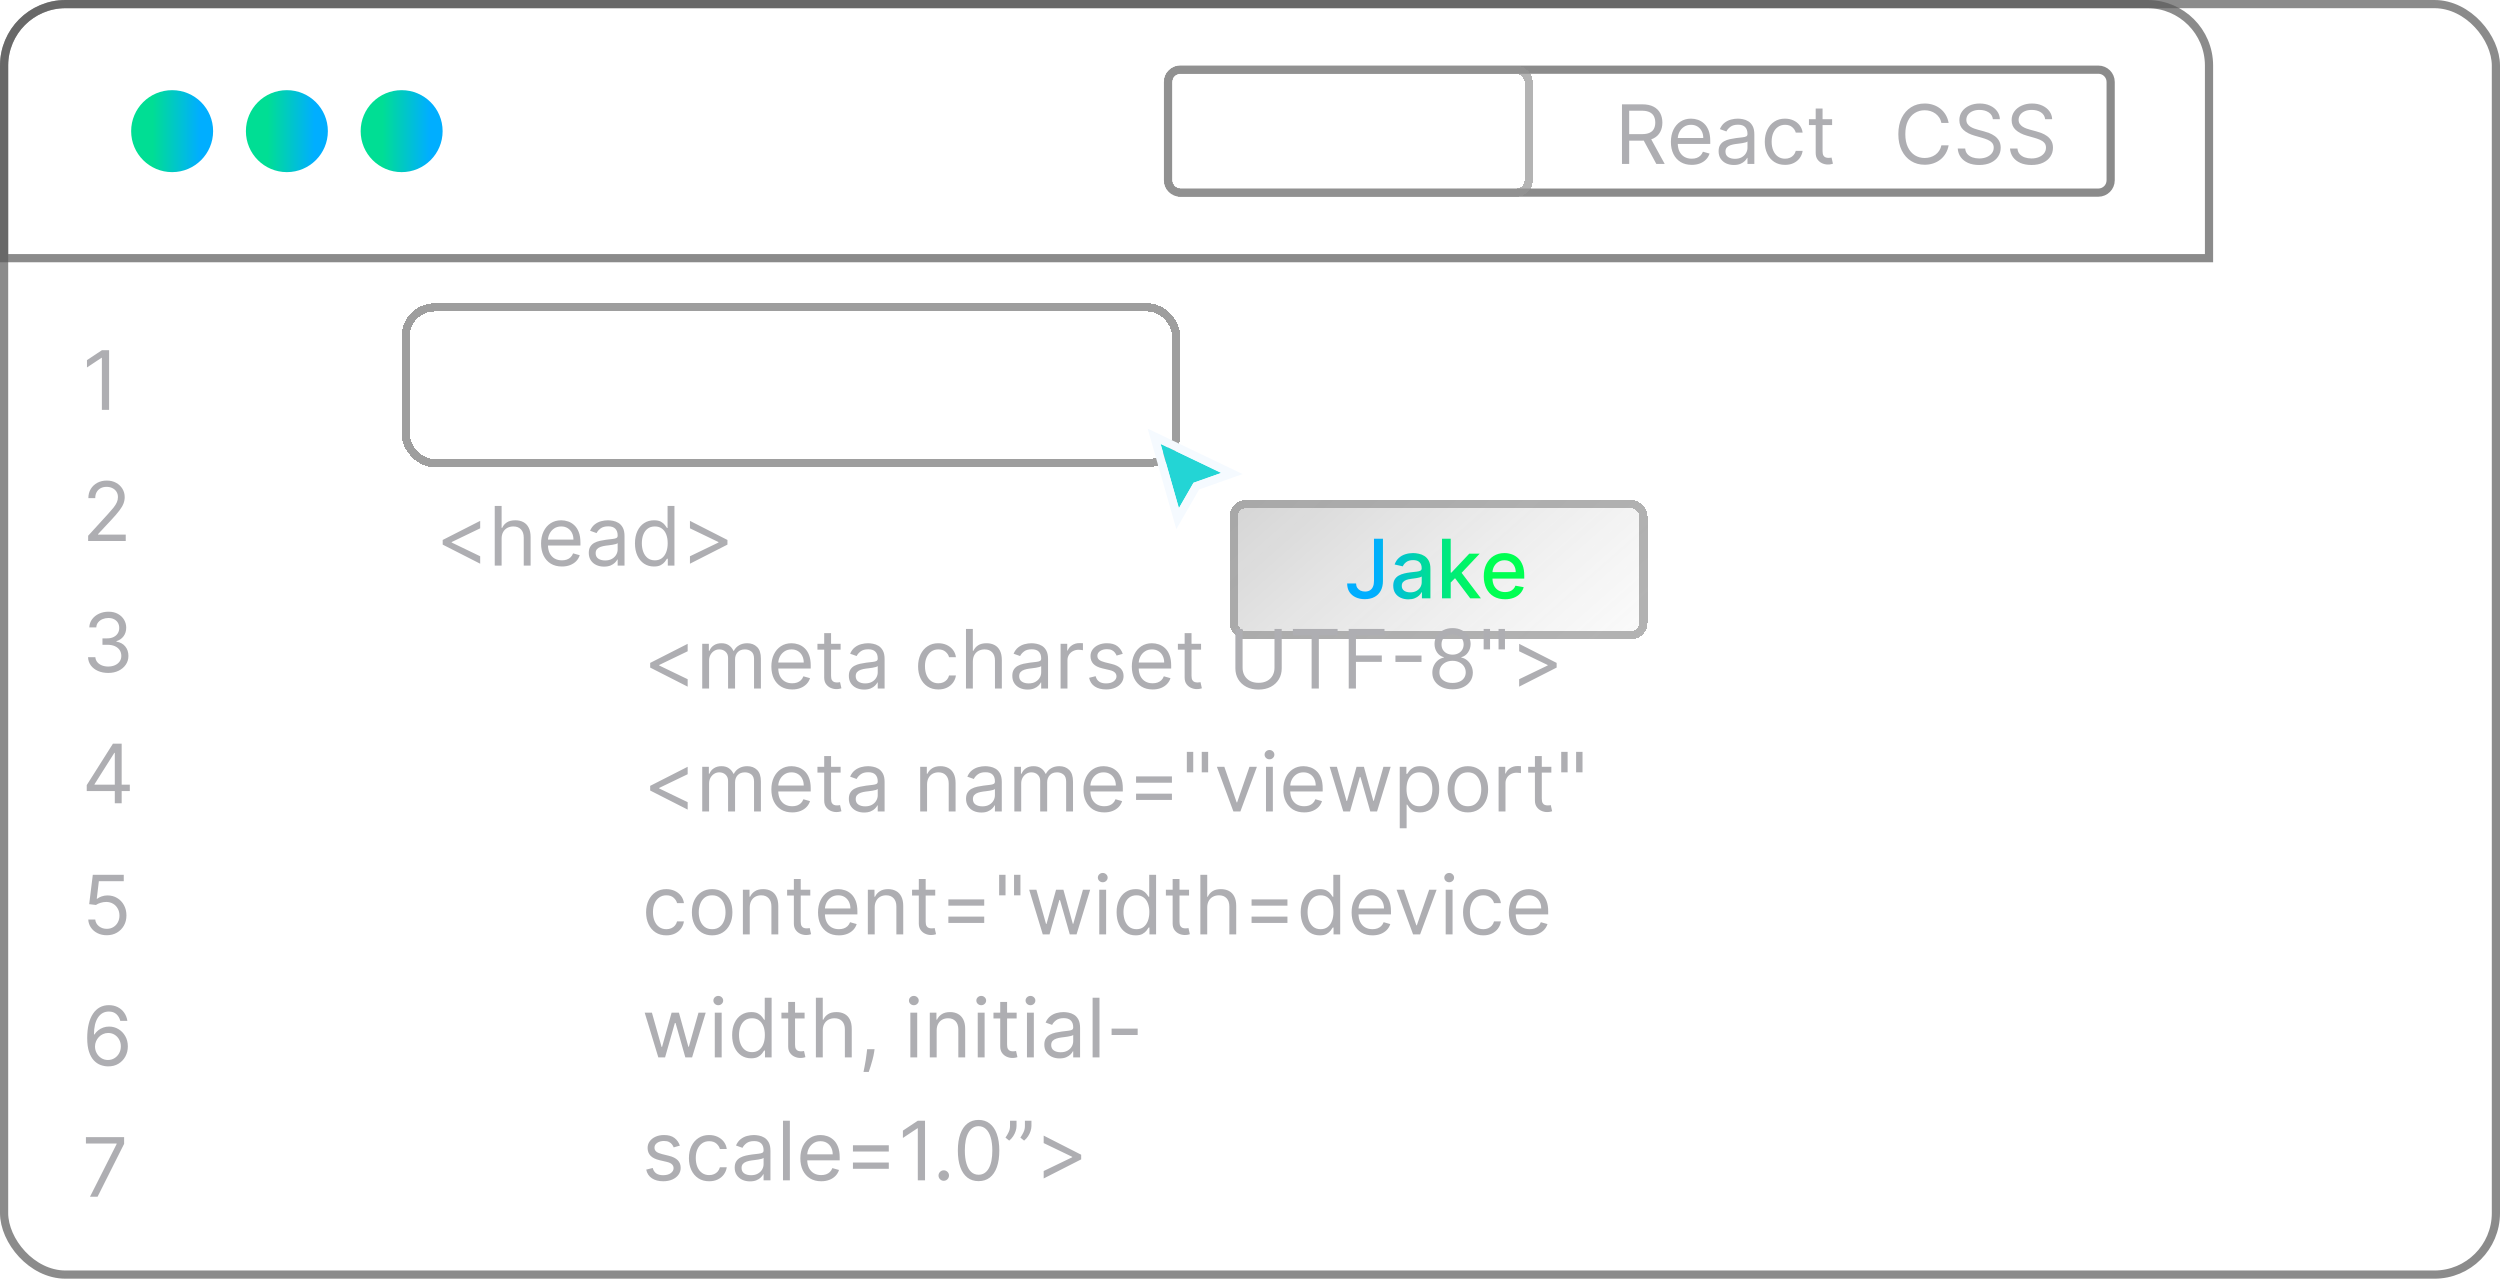 <svg width="305" height="156" viewBox="0 0 305 156" fill="none" xmlns="http://www.w3.org/2000/svg">
<rect x="0.5" y="0.5" width="304" height="155" rx="7.5" stroke="url(#paint0_linear_881_429)" stroke-opacity="0.7"/>
<path d="M8 0.5H262C266.142 0.5 269.5 3.858 269.5 8V31.5H0.5V8C0.5 3.858 3.858 0.5 8 0.5Z" stroke="url(#paint1_linear_881_429)" stroke-opacity="0.7"/>
<circle cx="5" cy="5" r="5" transform="matrix(-1 0 0 1 54 11)" fill="url(#paint2_linear_881_429)"/>
<circle cx="5" cy="5" r="5" transform="matrix(-1 0 0 1 40 11)" fill="url(#paint3_linear_881_429)"/>
<circle cx="5" cy="5" r="5" transform="matrix(-1 0 0 1 26 11)" fill="url(#paint4_linear_881_429)"/>
<path d="M144 8.5H256C256.828 8.5 257.5 9.172 257.5 10V22C257.5 22.828 256.828 23.5 256 23.5H144C143.172 23.5 142.5 22.828 142.5 22V10C142.5 9.172 143.172 8.5 144 8.5Z" stroke="url(#paint5_linear_881_429)" stroke-opacity="0.7"/>
<g filter="url(#filter3_d_881_429)">
<rect x="142.5" y="8.5" width="44" height="15" rx="1.5" stroke="url(#paint6_linear_881_429)" stroke-opacity="0.7" shape-rendering="crispEdges"/>
<path d="M150.881 20V12.727H151.761V15.966H155.639V12.727H156.52V20H155.639V16.747H151.761V20H150.881ZM157.885 13.508V12.727H163.34V13.508H161.053V20H160.172V13.508H157.885ZM164.699 12.727H165.75L168.222 18.764H168.307L170.779 12.727H171.83V20H171.006V14.474H170.935L168.662 20H167.867L165.594 14.474H165.523V20H164.699V12.727ZM173.596 20V12.727H174.476V19.219H177.857V20H173.596Z" fill="white"/>
</g>
<path d="M197.881 20V12.727H200.338C200.906 12.727 201.373 12.824 201.737 13.018C202.102 13.21 202.372 13.474 202.547 13.81C202.722 14.146 202.81 14.529 202.81 14.957C202.81 15.386 202.722 15.766 202.547 16.097C202.372 16.429 202.103 16.689 201.741 16.879C201.379 17.066 200.916 17.159 200.352 17.159H198.364V16.364H200.324C200.712 16.364 201.025 16.307 201.261 16.193C201.5 16.079 201.673 15.919 201.78 15.71C201.889 15.499 201.943 15.249 201.943 14.957C201.943 14.666 201.889 14.412 201.78 14.194C201.671 13.976 201.497 13.808 201.258 13.69C201.019 13.569 200.703 13.508 200.31 13.508H198.761V20H197.881ZM201.304 16.733L203.094 20H202.071L200.31 16.733H201.304ZM206.392 20.114C205.866 20.114 205.413 19.998 205.032 19.766C204.653 19.531 204.361 19.204 204.155 18.785C203.951 18.364 203.849 17.874 203.849 17.315C203.849 16.757 203.951 16.264 204.155 15.838C204.361 15.41 204.647 15.076 205.014 14.837C205.383 14.595 205.814 14.474 206.307 14.474C206.591 14.474 206.871 14.522 207.148 14.617C207.425 14.711 207.677 14.865 207.905 15.078C208.132 15.289 208.313 15.568 208.448 15.916C208.583 16.264 208.65 16.693 208.65 17.202V17.557H204.446V16.832H207.798C207.798 16.525 207.737 16.25 207.613 16.009C207.493 15.767 207.32 15.576 207.095 15.437C206.872 15.297 206.61 15.227 206.307 15.227C205.973 15.227 205.684 15.31 205.44 15.476C205.199 15.639 205.013 15.852 204.883 16.115C204.752 16.378 204.687 16.66 204.687 16.96V17.443C204.687 17.855 204.758 18.204 204.9 18.491C205.045 18.775 205.245 18.991 205.501 19.141C205.756 19.287 206.053 19.361 206.392 19.361C206.612 19.361 206.811 19.33 206.988 19.268C207.168 19.204 207.323 19.11 207.454 18.984C207.584 18.857 207.684 18.698 207.756 18.509L208.565 18.736C208.48 19.01 208.337 19.252 208.135 19.46C207.934 19.666 207.686 19.827 207.39 19.943C207.094 20.057 206.761 20.114 206.392 20.114ZM211.53 20.128C211.185 20.128 210.871 20.063 210.589 19.933C210.308 19.8 210.084 19.609 209.918 19.361C209.752 19.11 209.67 18.807 209.67 18.452C209.67 18.139 209.731 17.886 209.854 17.692C209.977 17.495 210.142 17.341 210.348 17.23C210.554 17.119 210.781 17.036 211.03 16.982C211.281 16.925 211.533 16.88 211.786 16.847C212.117 16.804 212.386 16.772 212.592 16.751C212.8 16.727 212.952 16.688 213.047 16.634C213.144 16.579 213.192 16.484 213.192 16.349V16.321C213.192 15.971 213.096 15.698 212.905 15.504C212.715 15.31 212.428 15.213 212.042 15.213C211.642 15.213 211.328 15.301 211.101 15.476C210.873 15.651 210.714 15.838 210.621 16.037L209.826 15.753C209.968 15.421 210.157 15.163 210.394 14.979C210.633 14.792 210.894 14.662 211.175 14.588C211.459 14.512 211.739 14.474 212.013 14.474C212.189 14.474 212.39 14.496 212.617 14.538C212.847 14.579 213.068 14.663 213.281 14.79C213.497 14.918 213.675 15.111 213.817 15.369C213.959 15.627 214.03 15.973 214.03 16.406V20H213.192V19.261H213.15C213.093 19.38 212.998 19.506 212.866 19.641C212.733 19.776 212.557 19.891 212.336 19.986C212.116 20.081 211.848 20.128 211.53 20.128ZM211.658 19.375C211.99 19.375 212.269 19.31 212.496 19.18C212.726 19.049 212.899 18.881 213.015 18.675C213.133 18.47 213.192 18.253 213.192 18.026V17.259C213.157 17.301 213.079 17.34 212.958 17.376C212.84 17.409 212.702 17.438 212.546 17.465C212.392 17.488 212.242 17.509 212.095 17.528C211.951 17.545 211.833 17.559 211.743 17.571C211.526 17.599 211.322 17.646 211.133 17.709C210.946 17.771 210.794 17.865 210.678 17.99C210.564 18.113 210.508 18.281 210.508 18.494C210.508 18.785 210.615 19.006 210.831 19.155C211.049 19.302 211.324 19.375 211.658 19.375ZM217.776 20.114C217.265 20.114 216.824 19.993 216.455 19.751C216.086 19.51 215.801 19.177 215.603 18.754C215.404 18.33 215.304 17.846 215.304 17.301C215.304 16.747 215.406 16.258 215.61 15.835C215.816 15.408 216.102 15.076 216.469 14.837C216.838 14.595 217.269 14.474 217.762 14.474C218.145 14.474 218.491 14.546 218.799 14.688C219.106 14.829 219.359 15.028 219.555 15.284C219.752 15.54 219.873 15.838 219.921 16.179H219.083C219.019 15.93 218.877 15.71 218.657 15.518C218.439 15.324 218.145 15.227 217.776 15.227C217.449 15.227 217.163 15.312 216.917 15.483C216.673 15.651 216.482 15.889 216.345 16.197C216.21 16.502 216.142 16.861 216.142 17.273C216.142 17.694 216.209 18.061 216.341 18.374C216.476 18.686 216.666 18.929 216.909 19.102C217.156 19.274 217.444 19.361 217.776 19.361C217.994 19.361 218.191 19.323 218.369 19.247C218.547 19.171 218.697 19.062 218.82 18.921C218.943 18.778 219.031 18.608 219.083 18.409H219.921C219.873 18.731 219.756 19.021 219.569 19.279C219.385 19.535 219.14 19.738 218.834 19.89C218.531 20.039 218.178 20.114 217.776 20.114ZM223.518 14.546V15.256H220.691V14.546H223.518ZM221.515 13.239H222.353V18.438C222.353 18.674 222.388 18.852 222.456 18.97C222.527 19.086 222.617 19.164 222.726 19.204C222.837 19.242 222.955 19.261 223.078 19.261C223.17 19.261 223.246 19.257 223.305 19.247C223.364 19.235 223.412 19.226 223.447 19.219L223.618 19.972C223.561 19.993 223.481 20.014 223.38 20.035C223.278 20.059 223.149 20.071 222.993 20.071C222.756 20.071 222.524 20.02 222.297 19.918C222.072 19.817 221.885 19.662 221.735 19.453C221.589 19.245 221.515 18.982 221.515 18.665V13.239Z" fill="#AEAEB2"/>
<path d="M237.733 15H236.852C236.8 14.747 236.709 14.524 236.579 14.332C236.451 14.141 236.295 13.98 236.11 13.849C235.928 13.717 235.725 13.617 235.503 13.551C235.28 13.485 235.048 13.452 234.807 13.452C234.366 13.452 233.968 13.563 233.61 13.786C233.255 14.008 232.972 14.336 232.761 14.769C232.553 15.202 232.449 15.734 232.449 16.364C232.449 16.993 232.553 17.525 232.761 17.958C232.972 18.391 233.255 18.719 233.61 18.942C233.968 19.164 234.366 19.276 234.807 19.276C235.048 19.276 235.28 19.242 235.503 19.176C235.725 19.11 235.928 19.012 236.11 18.881C236.295 18.749 236.451 18.587 236.579 18.395C236.709 18.201 236.8 17.978 236.852 17.727H237.733C237.667 18.099 237.546 18.432 237.371 18.725C237.196 19.019 236.978 19.268 236.717 19.474C236.457 19.678 236.165 19.833 235.84 19.94C235.518 20.046 235.174 20.099 234.807 20.099C234.187 20.099 233.635 19.948 233.152 19.645C232.669 19.342 232.289 18.911 232.012 18.352C231.735 17.794 231.597 17.131 231.597 16.364C231.597 15.597 231.735 14.934 232.012 14.375C232.289 13.816 232.669 13.385 233.152 13.082C233.635 12.779 234.187 12.628 234.807 12.628C235.174 12.628 235.518 12.681 235.84 12.788C236.165 12.894 236.457 13.05 236.717 13.256C236.978 13.46 237.196 13.709 237.371 14.002C237.546 14.293 237.667 14.626 237.733 15ZM243.133 14.546C243.091 14.186 242.918 13.906 242.615 13.707C242.312 13.508 241.94 13.409 241.5 13.409C241.178 13.409 240.896 13.461 240.655 13.565C240.416 13.669 240.229 13.813 240.094 13.995C239.961 14.177 239.895 14.384 239.895 14.617C239.895 14.811 239.941 14.977 240.033 15.117C240.128 15.255 240.249 15.369 240.395 15.462C240.542 15.552 240.696 15.626 240.857 15.685C241.018 15.742 241.166 15.788 241.301 15.824L242.04 16.023C242.229 16.072 242.44 16.141 242.672 16.229C242.906 16.316 243.13 16.436 243.343 16.587C243.558 16.736 243.736 16.928 243.876 17.163C244.015 17.397 244.085 17.685 244.085 18.026C244.085 18.419 243.982 18.774 243.776 19.091C243.573 19.408 243.274 19.66 242.881 19.847C242.491 20.034 242.016 20.128 241.457 20.128C240.936 20.128 240.485 20.044 240.104 19.876C239.725 19.708 239.427 19.473 239.209 19.173C238.994 18.872 238.872 18.523 238.844 18.125H239.753C239.776 18.4 239.869 18.627 240.03 18.807C240.193 18.984 240.399 19.117 240.648 19.204C240.898 19.29 241.168 19.332 241.457 19.332C241.793 19.332 242.095 19.278 242.363 19.169C242.63 19.058 242.842 18.904 242.998 18.707C243.155 18.509 243.233 18.276 243.233 18.011C243.233 17.77 243.165 17.573 243.03 17.422C242.895 17.27 242.718 17.147 242.498 17.053C242.278 16.958 242.04 16.875 241.784 16.804L240.889 16.548C240.321 16.385 239.871 16.152 239.54 15.849C239.208 15.546 239.042 15.149 239.042 14.659C239.042 14.252 239.153 13.897 239.373 13.594C239.595 13.288 239.894 13.052 240.268 12.883C240.644 12.713 241.064 12.628 241.528 12.628C241.997 12.628 242.414 12.712 242.778 12.88C243.143 13.046 243.432 13.273 243.645 13.562C243.86 13.851 243.974 14.178 243.986 14.546H243.133ZM249.51 14.546C249.468 14.186 249.295 13.906 248.992 13.707C248.689 13.508 248.317 13.409 247.877 13.409C247.555 13.409 247.273 13.461 247.032 13.565C246.792 13.669 246.605 13.813 246.471 13.995C246.338 14.177 246.272 14.384 246.272 14.617C246.272 14.811 246.318 14.977 246.41 15.117C246.505 15.255 246.626 15.369 246.772 15.462C246.919 15.552 247.073 15.626 247.234 15.685C247.395 15.742 247.543 15.788 247.678 15.824L248.417 16.023C248.606 16.072 248.817 16.141 249.049 16.229C249.283 16.316 249.507 16.436 249.72 16.587C249.935 16.736 250.113 16.928 250.252 17.163C250.392 17.397 250.462 17.685 250.462 18.026C250.462 18.419 250.359 18.774 250.153 19.091C249.949 19.408 249.651 19.66 249.258 19.847C248.868 20.034 248.393 20.128 247.834 20.128C247.313 20.128 246.862 20.044 246.481 19.876C246.102 19.708 245.804 19.473 245.586 19.173C245.371 18.872 245.249 18.523 245.221 18.125H246.13C246.153 18.4 246.246 18.627 246.407 18.807C246.57 18.984 246.776 19.117 247.025 19.204C247.275 19.29 247.545 19.332 247.834 19.332C248.17 19.332 248.472 19.278 248.74 19.169C249.007 19.058 249.219 18.904 249.375 18.707C249.532 18.509 249.61 18.276 249.61 18.011C249.61 17.77 249.542 17.573 249.407 17.422C249.272 17.27 249.095 17.147 248.875 17.053C248.654 16.958 248.417 16.875 248.161 16.804L247.266 16.548C246.698 16.385 246.248 16.152 245.917 15.849C245.585 15.546 245.419 15.149 245.419 14.659C245.419 14.252 245.529 13.897 245.75 13.594C245.972 13.288 246.27 13.052 246.645 12.883C247.021 12.713 247.441 12.628 247.905 12.628C248.374 12.628 248.791 12.712 249.155 12.88C249.52 13.046 249.809 13.273 250.022 13.562C250.237 13.851 250.351 14.178 250.363 14.546H249.51Z" fill="#AEAEB2"/>
<path d="M13.31 42.727V50H12.429V43.651H12.386L10.611 44.83V43.935L12.429 42.727H13.31ZM10.753 66V65.361L13.153 62.733C13.435 62.425 13.667 62.158 13.849 61.93C14.032 61.701 14.167 61.485 14.254 61.284C14.344 61.081 14.389 60.867 14.389 60.645C14.389 60.389 14.328 60.168 14.204 59.981C14.084 59.794 13.918 59.649 13.707 59.548C13.497 59.446 13.26 59.395 12.997 59.395C12.718 59.395 12.474 59.453 12.266 59.569C12.06 59.682 11.9 59.842 11.786 60.048C11.675 60.254 11.619 60.496 11.619 60.773H10.781C10.781 60.347 10.88 59.972 11.076 59.651C11.273 59.329 11.54 59.078 11.879 58.898C12.22 58.718 12.602 58.628 13.026 58.628C13.452 58.628 13.829 58.718 14.158 58.898C14.488 59.078 14.745 59.32 14.932 59.626C15.12 59.931 15.213 60.271 15.213 60.645C15.213 60.912 15.165 61.174 15.068 61.43C14.973 61.683 14.807 61.966 14.57 62.278C14.336 62.589 14.01 62.967 13.594 63.415L11.96 65.162V65.219H15.341V66H10.753ZM13.21 82.099C12.742 82.099 12.324 82.019 11.957 81.858C11.592 81.697 11.302 81.473 11.087 81.187C10.874 80.898 10.758 80.563 10.739 80.182H11.633C11.652 80.416 11.733 80.619 11.875 80.789C12.017 80.957 12.203 81.087 12.432 81.18C12.662 81.272 12.917 81.318 13.196 81.318C13.508 81.318 13.786 81.264 14.027 81.155C14.268 81.046 14.458 80.894 14.595 80.7C14.732 80.506 14.801 80.281 14.801 80.026C14.801 79.758 14.735 79.522 14.602 79.319C14.47 79.113 14.276 78.952 14.02 78.836C13.764 78.72 13.452 78.662 13.082 78.662H12.5V77.881H13.082C13.371 77.881 13.624 77.829 13.842 77.724C14.062 77.62 14.234 77.474 14.357 77.284C14.483 77.095 14.546 76.872 14.546 76.617C14.546 76.37 14.491 76.156 14.382 75.974C14.273 75.791 14.119 75.649 13.921 75.548C13.724 75.446 13.492 75.395 13.224 75.395C12.973 75.395 12.737 75.441 12.514 75.533C12.294 75.623 12.114 75.755 11.974 75.928C11.835 76.098 11.759 76.304 11.747 76.546H10.895C10.909 76.164 11.024 75.831 11.239 75.544C11.455 75.255 11.736 75.03 12.085 74.869C12.435 74.708 12.82 74.628 13.239 74.628C13.688 74.628 14.074 74.719 14.396 74.901C14.718 75.081 14.966 75.319 15.139 75.615C15.311 75.911 15.398 76.231 15.398 76.574C15.398 76.983 15.29 77.333 15.075 77.621C14.861 77.91 14.572 78.11 14.204 78.222V78.278C14.664 78.354 15.023 78.549 15.28 78.864C15.539 79.177 15.668 79.564 15.668 80.026C15.668 80.421 15.56 80.776 15.345 81.091C15.131 81.403 14.84 81.65 14.471 81.829C14.102 82.01 13.681 82.099 13.21 82.099ZM10.582 96.508V95.784L13.778 90.727H14.304V91.849H13.949L11.534 95.671V95.727H15.838V96.508H10.582ZM14.006 98V96.288V95.951V90.727H14.844V98H14.006ZM13.026 114.099C12.609 114.099 12.234 114.017 11.9 113.851C11.566 113.685 11.299 113.458 11.097 113.169C10.896 112.88 10.786 112.551 10.767 112.182H11.619C11.652 112.511 11.802 112.783 12.067 112.999C12.334 113.212 12.654 113.318 13.026 113.318C13.324 113.318 13.589 113.248 13.821 113.109C14.055 112.969 14.239 112.777 14.371 112.533C14.506 112.287 14.574 112.009 14.574 111.699C14.574 111.382 14.504 111.099 14.364 110.85C14.227 110.599 14.038 110.402 13.796 110.257C13.555 110.113 13.279 110.039 12.969 110.037C12.746 110.035 12.518 110.069 12.283 110.14C12.049 110.209 11.856 110.297 11.704 110.406L10.881 110.307L11.321 106.727H15.099V107.509H12.06L11.804 109.653H11.847C11.996 109.535 12.183 109.437 12.408 109.359C12.633 109.281 12.867 109.241 13.111 109.241C13.556 109.241 13.952 109.348 14.3 109.561C14.651 109.772 14.925 110.061 15.124 110.428C15.325 110.795 15.426 111.214 15.426 111.685C15.426 112.149 15.322 112.563 15.114 112.928C14.908 113.29 14.624 113.576 14.261 113.787C13.899 113.995 13.487 114.099 13.026 114.099ZM13.168 130.099C12.869 130.095 12.571 130.038 12.273 129.929C11.974 129.82 11.702 129.637 11.456 129.379C11.21 129.118 11.012 128.767 10.863 128.324C10.714 127.879 10.639 127.32 10.639 126.648C10.639 126.004 10.7 125.433 10.82 124.936C10.941 124.437 11.116 124.016 11.346 123.675C11.575 123.332 11.852 123.072 12.177 122.894C12.504 122.717 12.872 122.628 13.281 122.628C13.688 122.628 14.051 122.71 14.368 122.873C14.688 123.034 14.948 123.259 15.149 123.548C15.35 123.836 15.481 124.169 15.54 124.545H14.673C14.593 124.219 14.437 123.948 14.204 123.732C13.973 123.517 13.665 123.409 13.281 123.409C12.718 123.409 12.274 123.654 11.95 124.144C11.628 124.634 11.465 125.322 11.463 126.207H11.52C11.652 126.006 11.81 125.835 11.992 125.692C12.177 125.548 12.38 125.437 12.603 125.359C12.825 125.281 13.061 125.241 13.31 125.241C13.726 125.241 14.107 125.346 14.453 125.554C14.799 125.76 15.076 126.045 15.284 126.41C15.492 126.772 15.597 127.188 15.597 127.656C15.597 128.106 15.496 128.518 15.295 128.892C15.094 129.264 14.811 129.56 14.446 129.78C14.084 129.998 13.658 130.104 13.168 130.099ZM13.168 129.318C13.466 129.318 13.733 129.244 13.97 129.094C14.209 128.945 14.398 128.745 14.535 128.494C14.675 128.243 14.744 127.964 14.744 127.656C14.744 127.356 14.677 127.082 14.542 126.836C14.409 126.587 14.226 126.39 13.992 126.243C13.759 126.096 13.494 126.023 13.196 126.023C12.971 126.023 12.762 126.068 12.568 126.158C12.373 126.245 12.203 126.366 12.056 126.52C11.912 126.674 11.798 126.85 11.715 127.049C11.632 127.246 11.591 127.453 11.591 127.67C11.591 127.959 11.658 128.229 11.793 128.48C11.931 128.731 12.118 128.933 12.354 129.087C12.594 129.241 12.865 129.318 13.168 129.318ZM10.98 146L14.233 139.565V139.509H10.483V138.727H15.142V139.551L11.903 146H10.98Z" fill="#AEAEB2"/>
<g filter="url(#filter4_d_881_429)">
<rect x="49.5" y="37.5" width="94" height="19" rx="3.5" stroke="url(#paint7_linear_881_429)" stroke-opacity="0.7" shape-rendering="crispEdges"/>
<g filter="url(#filter5_d_881_429)">
<g clip-path="url(#clip0_881_429)">
<path d="M56.008 48.443V47.875L60.582 45.545V46.455L57.074 48.145L57.102 48.088V48.23L57.074 48.173L60.582 49.864V50.773L56.008 48.443ZM63.197 47.719V51H62.359V43.727H63.197V46.398H63.268C63.396 46.116 63.587 45.892 63.843 45.727C64.101 45.559 64.445 45.474 64.873 45.474C65.245 45.474 65.57 45.549 65.85 45.698C66.129 45.845 66.346 46.071 66.499 46.376C66.656 46.679 66.734 47.065 66.734 47.534V51H65.896V47.591C65.896 47.158 65.783 46.823 65.558 46.586C65.336 46.347 65.027 46.227 64.632 46.227C64.357 46.227 64.111 46.285 63.893 46.401C63.678 46.517 63.507 46.687 63.382 46.909C63.258 47.132 63.197 47.401 63.197 47.719ZM70.639 45.545V46.256H67.812V45.545H70.639ZM68.636 44.239H69.474V49.438C69.474 49.674 69.509 49.852 69.577 49.97C69.648 50.086 69.738 50.164 69.847 50.205C69.959 50.242 70.076 50.261 70.199 50.261C70.291 50.261 70.367 50.257 70.426 50.247C70.485 50.235 70.533 50.226 70.568 50.219L70.739 50.972C70.682 50.993 70.603 51.014 70.501 51.035C70.399 51.059 70.27 51.071 70.114 51.071C69.877 51.071 69.645 51.02 69.418 50.918C69.193 50.816 69.006 50.661 68.856 50.453C68.71 50.245 68.636 49.982 68.636 49.665V44.239ZM71.9 51V45.545H72.71V46.398H72.781C72.894 46.106 73.078 45.88 73.331 45.719C73.584 45.556 73.888 45.474 74.244 45.474C74.603 45.474 74.903 45.556 75.142 45.719C75.383 45.88 75.572 46.106 75.707 46.398H75.763C75.903 46.116 76.113 45.892 76.392 45.727C76.671 45.559 77.006 45.474 77.397 45.474C77.885 45.474 78.284 45.627 78.594 45.932C78.904 46.236 79.059 46.708 79.059 47.349V51H78.221V47.349C78.221 46.947 78.111 46.659 77.891 46.486C77.671 46.314 77.411 46.227 77.113 46.227C76.729 46.227 76.432 46.343 76.222 46.575C76.011 46.805 75.906 47.096 75.906 47.449V51H75.053V47.264C75.053 46.954 74.953 46.704 74.751 46.515C74.55 46.323 74.291 46.227 73.974 46.227C73.756 46.227 73.552 46.285 73.363 46.401C73.176 46.517 73.024 46.678 72.908 46.884C72.795 47.088 72.738 47.323 72.738 47.591V51H71.9ZM81.429 43.727V51H80.591V43.727H81.429ZM86.615 43.727V51H85.777V43.727H86.615ZM89.755 51.128C89.409 51.128 89.096 51.063 88.814 50.932C88.532 50.8 88.308 50.609 88.143 50.361C87.977 50.11 87.894 49.807 87.894 49.452C87.894 49.139 87.956 48.886 88.079 48.692C88.202 48.495 88.367 48.341 88.572 48.23C88.778 48.119 89.006 48.036 89.254 47.981C89.505 47.925 89.757 47.88 90.011 47.847C90.342 47.804 90.611 47.772 90.817 47.751C91.025 47.727 91.177 47.688 91.271 47.633C91.368 47.579 91.417 47.484 91.417 47.349V47.321C91.417 46.971 91.321 46.698 91.129 46.504C90.94 46.31 90.652 46.213 90.266 46.213C89.866 46.213 89.553 46.301 89.325 46.476C89.098 46.651 88.938 46.838 88.846 47.037L88.05 46.753C88.192 46.421 88.382 46.163 88.619 45.979C88.858 45.792 89.118 45.661 89.4 45.588C89.684 45.512 89.963 45.474 90.238 45.474C90.413 45.474 90.614 45.496 90.842 45.538C91.071 45.579 91.293 45.663 91.506 45.791C91.721 45.918 91.9 46.111 92.042 46.369C92.184 46.627 92.255 46.973 92.255 47.406V51H91.417V50.261H91.374C91.317 50.38 91.223 50.506 91.09 50.641C90.958 50.776 90.781 50.891 90.561 50.986C90.341 51.081 90.072 51.128 89.755 51.128ZM89.883 50.375C90.214 50.375 90.494 50.31 90.721 50.18C90.951 50.05 91.123 49.881 91.239 49.675C91.358 49.469 91.417 49.253 91.417 49.026V48.258C91.381 48.301 91.303 48.34 91.183 48.376C91.064 48.409 90.927 48.438 90.771 48.465C90.617 48.488 90.466 48.51 90.32 48.528C90.175 48.545 90.058 48.559 89.968 48.571C89.75 48.599 89.547 48.646 89.357 48.709C89.17 48.771 89.019 48.865 88.903 48.99C88.789 49.113 88.732 49.281 88.732 49.494C88.732 49.785 88.84 50.006 89.055 50.155C89.273 50.302 89.549 50.375 89.883 50.375ZM94.623 47.719V51H93.785V45.545H94.594V46.398H94.665C94.793 46.121 94.987 45.898 95.248 45.73C95.508 45.56 95.844 45.474 96.256 45.474C96.626 45.474 96.949 45.55 97.226 45.702C97.503 45.851 97.718 46.078 97.872 46.383C98.026 46.687 98.103 47.07 98.103 47.534V51H97.265V47.591C97.265 47.162 97.153 46.829 96.931 46.59C96.708 46.348 96.403 46.227 96.015 46.227C95.747 46.227 95.508 46.285 95.297 46.401C95.089 46.517 94.924 46.687 94.804 46.909C94.683 47.132 94.623 47.401 94.623 47.719ZM101.836 53.159C101.431 53.159 101.083 53.107 100.792 53.003C100.501 52.901 100.258 52.766 100.064 52.598C99.872 52.432 99.719 52.255 99.606 52.065L100.273 51.597C100.349 51.696 100.445 51.81 100.561 51.938C100.677 52.068 100.836 52.18 101.037 52.275C101.241 52.372 101.507 52.42 101.836 52.42C102.276 52.42 102.64 52.314 102.926 52.101C103.213 51.888 103.356 51.554 103.356 51.099V49.992H103.285C103.223 50.091 103.136 50.214 103.022 50.361C102.911 50.505 102.75 50.634 102.539 50.748C102.331 50.859 102.049 50.915 101.694 50.915C101.254 50.915 100.858 50.811 100.508 50.602C100.16 50.394 99.884 50.091 99.68 49.693C99.479 49.295 99.379 48.812 99.379 48.244C99.379 47.686 99.477 47.199 99.673 46.785C99.87 46.368 100.143 46.046 100.494 45.819C100.844 45.589 101.249 45.474 101.708 45.474C102.063 45.474 102.345 45.534 102.553 45.652C102.764 45.768 102.925 45.901 103.036 46.05C103.15 46.197 103.237 46.317 103.299 46.412H103.384V45.545H104.194V51.156C104.194 51.625 104.087 52.006 103.874 52.3C103.664 52.596 103.379 52.812 103.022 52.95C102.667 53.089 102.272 53.159 101.836 53.159ZM101.808 50.162C102.144 50.162 102.428 50.085 102.66 49.931C102.892 49.777 103.068 49.556 103.189 49.267C103.31 48.978 103.37 48.633 103.37 48.23C103.37 47.837 103.311 47.49 103.192 47.19C103.074 46.889 102.899 46.653 102.667 46.483C102.435 46.312 102.148 46.227 101.808 46.227C101.452 46.227 101.156 46.317 100.92 46.497C100.685 46.677 100.509 46.919 100.391 47.222C100.275 47.525 100.217 47.861 100.217 48.23C100.217 48.609 100.276 48.944 100.394 49.235C100.515 49.524 100.692 49.751 100.927 49.917C101.164 50.08 101.457 50.162 101.808 50.162ZM106.069 47.492V46.724H110.444V47.492H106.069ZM106.069 49.594V48.827H110.444V49.594H106.069ZM113.044 43.727V46.227H112.263V43.727H113.044ZM114.862 43.727V46.227H114.081V43.727H114.862ZM118.64 51.114C118.114 51.114 117.661 50.998 117.28 50.766C116.901 50.531 116.609 50.205 116.403 49.785C116.199 49.364 116.097 48.874 116.097 48.315C116.097 47.757 116.199 47.264 116.403 46.838C116.609 46.41 116.895 46.076 117.262 45.837C117.631 45.595 118.062 45.474 118.555 45.474C118.839 45.474 119.119 45.522 119.396 45.617C119.673 45.711 119.925 45.865 120.153 46.078C120.38 46.289 120.561 46.568 120.696 46.916C120.831 47.264 120.898 47.693 120.898 48.202V48.557H116.694V47.832H120.046C120.046 47.525 119.985 47.25 119.862 47.008C119.741 46.767 119.568 46.577 119.343 46.437C119.121 46.297 118.858 46.227 118.555 46.227C118.221 46.227 117.932 46.31 117.688 46.476C117.447 46.639 117.261 46.852 117.131 47.115C117 47.378 116.935 47.66 116.935 47.96V48.443C116.935 48.855 117.006 49.204 117.148 49.491C117.293 49.775 117.493 49.992 117.749 50.141C118.004 50.287 118.301 50.361 118.64 50.361C118.86 50.361 119.059 50.33 119.237 50.269C119.416 50.205 119.571 50.11 119.702 49.984C119.832 49.856 119.933 49.698 120.004 49.508L120.813 49.736C120.728 50.01 120.585 50.252 120.384 50.46C120.182 50.666 119.934 50.827 119.638 50.943C119.342 51.057 119.009 51.114 118.64 51.114ZM123.011 47.719V51H122.173V45.545H122.983V46.398H123.054C123.182 46.121 123.376 45.898 123.636 45.73C123.897 45.56 124.233 45.474 124.645 45.474C125.014 45.474 125.337 45.55 125.614 45.702C125.891 45.851 126.107 46.078 126.261 46.383C126.415 46.687 126.491 47.07 126.491 47.534V51H125.653V47.591C125.653 47.162 125.542 46.829 125.32 46.59C125.097 46.348 124.792 46.227 124.403 46.227C124.136 46.227 123.897 46.285 123.686 46.401C123.478 46.517 123.313 46.687 123.192 46.909C123.072 47.132 123.011 47.401 123.011 47.719ZM128.747 43.727V46.227H127.966V43.727H128.747ZM130.566 43.727V46.227H129.784V43.727H130.566ZM136.871 48.443L132.298 50.773V49.864L135.806 48.173L135.778 48.23V48.088L135.806 48.145L132.298 46.455V45.545L136.871 47.875V48.443Z" fill="white"/>
</g>
<rect x="49.5" y="37.5" width="94" height="19" rx="3.5" stroke="url(#paint8_linear_881_429)" stroke-opacity="0.7" shape-rendering="crispEdges"/>
</g>
</g>
<g filter="url(#filter6_d_881_429)">
<path d="M143.825 61L141.588 53.151L149 56.697L145.608 57.899L143.825 61Z" fill="#23D5D5"/>
<path d="M141.806 52.703L149.218 56.25L150.298 56.766L149.169 57.166L145.952 58.306L144.261 61.246L143.668 62.279L143.342 61.135L141.104 53.286L140.801 52.223L141.806 52.703Z" stroke="#F5FAFF"/>
</g>
<g filter="url(#filter7_d_881_429)">
<rect x="150" y="61" width="51" height="17" rx="2" fill="url(#paint9_linear_881_429)" fill-opacity="0.4" shape-rendering="crispEdges"/>
<rect x="150.5" y="61.5" width="50" height="16" rx="1.5" stroke="url(#paint10_linear_881_429)" stroke-opacity="0.7" shape-rendering="crispEdges"/>
<path d="M167.626 65.727H168.719V70.883C168.719 71.35 168.627 71.749 168.442 72.08C168.26 72.412 168.003 72.665 167.672 72.84C167.34 73.013 166.952 73.099 166.507 73.099C166.098 73.099 165.729 73.025 165.403 72.876C165.078 72.727 164.821 72.51 164.632 72.226C164.445 71.939 164.352 71.591 164.352 71.182H165.442C165.442 71.383 165.488 71.557 165.58 71.704C165.675 71.851 165.804 71.965 165.967 72.048C166.133 72.129 166.322 72.169 166.536 72.169C166.768 72.169 166.964 72.121 167.125 72.023C167.288 71.924 167.413 71.778 167.498 71.587C167.583 71.395 167.626 71.16 167.626 70.883V65.727ZM171.819 73.121C171.473 73.121 171.161 73.057 170.881 72.929C170.602 72.799 170.381 72.611 170.217 72.364C170.056 72.118 169.976 71.816 169.976 71.459C169.976 71.151 170.035 70.898 170.153 70.699C170.272 70.5 170.431 70.343 170.633 70.227C170.834 70.111 171.059 70.023 171.307 69.964C171.556 69.905 171.809 69.86 172.067 69.829C172.394 69.791 172.659 69.76 172.863 69.737C173.066 69.71 173.214 69.669 173.307 69.612C173.399 69.555 173.445 69.463 173.445 69.335V69.31C173.445 69 173.358 68.76 173.182 68.59C173.01 68.419 172.751 68.334 172.408 68.334C172.051 68.334 171.769 68.413 171.563 68.572C171.359 68.728 171.219 68.902 171.14 69.094L170.143 68.867C170.261 68.535 170.434 68.267 170.661 68.064C170.891 67.858 171.155 67.709 171.453 67.617C171.751 67.522 172.065 67.474 172.394 67.474C172.612 67.474 172.843 67.501 173.086 67.553C173.333 67.602 173.562 67.695 173.775 67.829C173.991 67.965 174.167 68.157 174.305 68.408C174.442 68.657 174.51 68.98 174.51 69.378V73H173.474V72.254H173.431C173.362 72.392 173.259 72.526 173.122 72.659C172.985 72.792 172.808 72.902 172.593 72.989C172.377 73.077 172.119 73.121 171.819 73.121ZM172.05 72.269C172.343 72.269 172.594 72.21 172.802 72.094C173.013 71.978 173.173 71.827 173.282 71.64C173.393 71.451 173.449 71.248 173.449 71.033V70.329C173.411 70.367 173.337 70.403 173.229 70.436C173.122 70.467 173 70.494 172.863 70.518C172.725 70.539 172.592 70.559 172.461 70.578C172.331 70.595 172.222 70.609 172.135 70.621C171.929 70.647 171.741 70.691 171.57 70.752C171.402 70.814 171.267 70.903 171.165 71.019C171.066 71.132 171.016 71.284 171.016 71.473C171.016 71.736 171.113 71.935 171.307 72.07C171.501 72.202 171.749 72.269 172.05 72.269ZM176.901 71.15L176.894 69.854H177.079L179.252 67.546H180.523L178.045 70.173H177.878L176.901 71.15ZM175.925 73V65.727H176.987V73H175.925ZM179.369 73L177.416 70.408L178.148 69.665L180.673 73H179.369ZM183.617 73.11C183.08 73.11 182.617 72.995 182.229 72.766C181.843 72.534 181.545 72.208 181.334 71.789C181.126 71.368 181.021 70.874 181.021 70.308C181.021 69.749 181.126 69.257 181.334 68.831C181.545 68.405 181.838 68.072 182.215 67.833C182.593 67.594 183.036 67.474 183.543 67.474C183.851 67.474 184.149 67.525 184.438 67.627C184.727 67.729 184.986 67.889 185.215 68.106C185.445 68.324 185.626 68.607 185.759 68.955C185.891 69.301 185.958 69.721 185.958 70.216V70.592H181.622V69.797H184.917C184.917 69.517 184.86 69.27 184.747 69.055C184.633 68.837 184.473 68.665 184.267 68.54C184.064 68.414 183.825 68.352 183.55 68.352C183.252 68.352 182.991 68.425 182.769 68.572C182.548 68.716 182.378 68.906 182.257 69.14C182.139 69.372 182.08 69.624 182.08 69.896V70.518C182.08 70.882 182.144 71.192 182.271 71.448C182.402 71.704 182.583 71.899 182.815 72.034C183.047 72.167 183.318 72.233 183.628 72.233C183.829 72.233 184.013 72.204 184.178 72.148C184.344 72.088 184.487 72.001 184.608 71.885C184.729 71.769 184.821 71.626 184.885 71.455L185.89 71.636C185.81 71.932 185.665 72.192 185.457 72.414C185.251 72.634 184.992 72.806 184.679 72.929C184.369 73.05 184.015 73.11 183.617 73.11Z" fill="url(#paint11_linear_881_429)"/>
</g>
<path d="M54.008 66.443V65.875L58.582 63.545V64.454L55.074 66.145L55.102 66.088V66.23L55.074 66.173L58.582 67.864V68.773L54.008 66.443ZM61.197 65.719V69H60.359V61.727H61.197V64.398H61.268C61.396 64.116 61.587 63.892 61.843 63.727C62.101 63.559 62.444 63.474 62.873 63.474C63.245 63.474 63.57 63.549 63.85 63.698C64.129 63.845 64.346 64.071 64.499 64.376C64.656 64.68 64.734 65.065 64.734 65.534V69H63.896V65.591C63.896 65.158 63.783 64.823 63.558 64.586C63.336 64.347 63.027 64.227 62.632 64.227C62.357 64.227 62.111 64.285 61.893 64.401C61.678 64.517 61.507 64.687 61.382 64.909C61.258 65.132 61.197 65.401 61.197 65.719ZM68.554 69.114C68.028 69.114 67.575 68.998 67.194 68.766C66.815 68.531 66.523 68.204 66.317 67.785C66.113 67.364 66.011 66.874 66.011 66.315C66.011 65.757 66.113 65.264 66.317 64.838C66.523 64.41 66.809 64.076 67.176 63.837C67.546 63.595 67.976 63.474 68.469 63.474C68.753 63.474 69.033 63.522 69.31 63.617C69.587 63.711 69.84 63.865 70.067 64.078C70.294 64.289 70.475 64.568 70.61 64.916C70.745 65.264 70.812 65.693 70.812 66.202V66.557H66.608V65.832H69.96C69.96 65.525 69.899 65.25 69.776 65.008C69.655 64.767 69.482 64.576 69.257 64.437C69.035 64.297 68.772 64.227 68.469 64.227C68.135 64.227 67.846 64.31 67.602 64.476C67.361 64.639 67.175 64.852 67.045 65.115C66.915 65.378 66.849 65.66 66.849 65.96V66.443C66.849 66.855 66.921 67.204 67.062 67.491C67.207 67.775 67.407 67.992 67.663 68.141C67.918 68.287 68.215 68.361 68.554 68.361C68.774 68.361 68.973 68.33 69.151 68.269C69.331 68.204 69.486 68.11 69.616 67.984C69.746 67.856 69.847 67.698 69.918 67.508L70.727 67.736C70.642 68.01 70.499 68.252 70.298 68.46C70.096 68.666 69.848 68.827 69.552 68.943C69.256 69.057 68.923 69.114 68.554 69.114ZM73.692 69.128C73.347 69.128 73.033 69.063 72.751 68.933C72.47 68.8 72.246 68.609 72.08 68.361C71.915 68.11 71.832 67.807 71.832 67.452C71.832 67.139 71.893 66.886 72.016 66.692C72.139 66.495 72.304 66.341 72.51 66.23C72.716 66.119 72.943 66.036 73.192 65.981C73.443 65.925 73.695 65.88 73.948 65.847C74.28 65.804 74.548 65.772 74.754 65.751C74.963 65.727 75.114 65.688 75.209 65.633C75.306 65.579 75.354 65.484 75.354 65.349V65.321C75.354 64.971 75.258 64.698 75.067 64.504C74.877 64.31 74.59 64.213 74.204 64.213C73.804 64.213 73.49 64.301 73.263 64.476C73.035 64.651 72.876 64.838 72.783 65.037L71.988 64.753C72.13 64.421 72.319 64.163 72.556 63.979C72.795 63.792 73.056 63.661 73.337 63.588C73.621 63.512 73.901 63.474 74.175 63.474C74.351 63.474 74.552 63.496 74.779 63.538C75.009 63.579 75.23 63.663 75.443 63.791C75.659 63.918 75.837 64.111 75.979 64.369C76.121 64.627 76.192 64.973 76.192 65.406V69H75.354V68.261H75.312C75.255 68.38 75.16 68.506 75.028 68.641C74.895 68.776 74.719 68.891 74.499 68.986C74.278 69.081 74.01 69.128 73.692 69.128ZM73.82 68.375C74.152 68.375 74.431 68.31 74.658 68.18C74.888 68.049 75.061 67.881 75.177 67.675C75.295 67.469 75.354 67.253 75.354 67.026V66.258C75.319 66.301 75.241 66.34 75.12 66.376C75.002 66.409 74.864 66.438 74.708 66.465C74.554 66.488 74.404 66.51 74.257 66.528C74.113 66.545 73.996 66.559 73.906 66.571C73.688 66.599 73.484 66.646 73.295 66.71C73.108 66.771 72.956 66.865 72.84 66.99C72.727 67.113 72.67 67.281 72.67 67.494C72.67 67.785 72.778 68.006 72.993 68.155C73.211 68.302 73.487 68.375 73.82 68.375ZM79.782 69.114C79.327 69.114 78.926 68.999 78.578 68.769C78.23 68.537 77.958 68.21 77.761 67.789C77.565 67.365 77.466 66.865 77.466 66.287C77.466 65.714 77.565 65.217 77.761 64.796C77.958 64.374 78.231 64.049 78.582 63.819C78.932 63.589 79.337 63.474 79.796 63.474C80.151 63.474 80.432 63.534 80.638 63.652C80.846 63.768 81.005 63.901 81.114 64.05C81.225 64.197 81.311 64.317 81.373 64.412H81.444V61.727H82.282V69H81.472V68.162H81.373C81.311 68.261 81.224 68.387 81.11 68.538C80.996 68.688 80.834 68.821 80.623 68.94C80.413 69.056 80.132 69.114 79.782 69.114ZM79.895 68.361C80.232 68.361 80.516 68.273 80.748 68.098C80.98 67.921 81.156 67.675 81.277 67.363C81.397 67.048 81.458 66.685 81.458 66.273C81.458 65.865 81.399 65.509 81.28 65.204C81.162 64.896 80.987 64.657 80.755 64.487C80.523 64.314 80.236 64.227 79.895 64.227C79.54 64.227 79.244 64.318 79.008 64.501C78.773 64.681 78.597 64.926 78.478 65.236C78.362 65.544 78.305 65.889 78.305 66.273C78.305 66.661 78.364 67.014 78.482 67.331C78.603 67.646 78.78 67.897 79.015 68.084C79.251 68.269 79.545 68.361 79.895 68.361ZM88.748 66.443L84.174 68.773V67.864L87.683 66.173L87.655 66.23V66.088L87.683 66.145L84.174 64.454V63.545L88.748 65.875V66.443ZM79.321 81.443V80.875L83.895 78.546V79.454L80.386 81.145L80.415 81.088V81.23L80.386 81.173L83.895 82.864V83.773L79.321 81.443ZM85.671 84V78.546H86.481V79.398H86.552C86.666 79.106 86.849 78.88 87.103 78.719C87.356 78.556 87.66 78.474 88.015 78.474C88.375 78.474 88.674 78.556 88.913 78.719C89.155 78.88 89.343 79.106 89.478 79.398H89.535C89.675 79.116 89.884 78.892 90.163 78.727C90.443 78.558 90.778 78.474 91.168 78.474C91.656 78.474 92.055 78.627 92.365 78.933C92.675 79.236 92.83 79.708 92.83 80.349V84H91.992V80.349C91.992 79.947 91.882 79.659 91.662 79.487C91.442 79.314 91.183 79.227 90.884 79.227C90.501 79.227 90.204 79.343 89.993 79.575C89.782 79.805 89.677 80.096 89.677 80.449V84H88.825V80.264C88.825 79.954 88.724 79.704 88.523 79.515C88.322 79.323 88.062 79.227 87.745 79.227C87.527 79.227 87.324 79.285 87.134 79.401C86.947 79.517 86.796 79.678 86.68 79.884C86.566 80.088 86.509 80.323 86.509 80.591V84H85.671ZM96.65 84.114C96.124 84.114 95.671 83.998 95.29 83.766C94.911 83.531 94.618 83.204 94.412 82.785C94.209 82.364 94.107 81.874 94.107 81.315C94.107 80.757 94.209 80.264 94.412 79.838C94.618 79.41 94.905 79.076 95.272 78.837C95.641 78.595 96.072 78.474 96.564 78.474C96.849 78.474 97.129 78.522 97.406 78.617C97.683 78.711 97.935 78.865 98.162 79.078C98.39 79.289 98.571 79.568 98.706 79.916C98.841 80.264 98.908 80.693 98.908 81.202V81.557H94.704V80.832H98.056C98.056 80.525 97.994 80.25 97.871 80.008C97.751 79.767 97.578 79.576 97.353 79.437C97.13 79.297 96.868 79.227 96.564 79.227C96.231 79.227 95.942 79.31 95.698 79.476C95.457 79.639 95.271 79.852 95.14 80.115C95.01 80.378 94.945 80.66 94.945 80.96V81.443C94.945 81.855 95.016 82.204 95.158 82.491C95.303 82.775 95.503 82.992 95.758 83.141C96.014 83.287 96.311 83.361 96.65 83.361C96.87 83.361 97.069 83.33 97.246 83.269C97.426 83.204 97.581 83.11 97.712 82.984C97.842 82.856 97.942 82.698 98.013 82.508L98.823 82.736C98.738 83.01 98.594 83.252 98.393 83.46C98.192 83.666 97.944 83.827 97.647 83.943C97.352 84.057 97.019 84.114 96.65 84.114ZM102.555 78.546V79.256H99.728V78.546H102.555ZM100.552 77.239H101.39V82.438C101.39 82.674 101.425 82.852 101.493 82.97C101.564 83.086 101.654 83.164 101.763 83.204C101.875 83.242 101.992 83.261 102.115 83.261C102.207 83.261 102.283 83.257 102.342 83.247C102.401 83.235 102.449 83.226 102.484 83.219L102.655 83.972C102.598 83.993 102.519 84.014 102.417 84.035C102.315 84.059 102.186 84.071 102.03 84.071C101.793 84.071 101.561 84.02 101.334 83.918C101.109 83.817 100.922 83.662 100.773 83.453C100.626 83.245 100.552 82.982 100.552 82.665V77.239ZM105.421 84.128C105.075 84.128 104.762 84.063 104.48 83.933C104.198 83.8 103.974 83.609 103.809 83.361C103.643 83.11 103.56 82.807 103.56 82.452C103.56 82.139 103.622 81.886 103.745 81.692C103.868 81.495 104.032 81.341 104.238 81.23C104.444 81.119 104.672 81.036 104.92 80.981C105.171 80.925 105.423 80.88 105.677 80.847C106.008 80.804 106.277 80.772 106.483 80.751C106.691 80.727 106.843 80.688 106.937 80.633C107.034 80.579 107.083 80.484 107.083 80.349V80.321C107.083 79.971 106.987 79.698 106.795 79.504C106.606 79.31 106.318 79.213 105.932 79.213C105.532 79.213 105.219 79.301 104.991 79.476C104.764 79.651 104.604 79.838 104.512 80.037L103.716 79.753C103.858 79.421 104.048 79.163 104.285 78.979C104.524 78.792 104.784 78.662 105.066 78.588C105.35 78.512 105.629 78.474 105.904 78.474C106.079 78.474 106.28 78.496 106.508 78.538C106.737 78.579 106.959 78.663 107.172 78.79C107.387 78.918 107.566 79.111 107.708 79.369C107.85 79.627 107.921 79.973 107.921 80.406V84H107.083V83.261H107.04C106.983 83.38 106.889 83.506 106.756 83.641C106.624 83.776 106.447 83.891 106.227 83.986C106.007 84.081 105.738 84.128 105.421 84.128ZM105.549 83.375C105.88 83.375 106.16 83.31 106.387 83.18C106.617 83.049 106.789 82.881 106.905 82.675C107.024 82.469 107.083 82.253 107.083 82.026V81.258C107.047 81.301 106.969 81.34 106.849 81.376C106.73 81.409 106.593 81.438 106.437 81.465C106.283 81.488 106.132 81.51 105.986 81.528C105.841 81.545 105.724 81.559 105.634 81.571C105.416 81.599 105.213 81.646 105.023 81.71C104.836 81.771 104.685 81.865 104.569 81.99C104.455 82.113 104.398 82.281 104.398 82.494C104.398 82.785 104.506 83.006 104.721 83.155C104.939 83.302 105.215 83.375 105.549 83.375ZM114.479 84.114C113.968 84.114 113.527 83.993 113.158 83.751C112.789 83.51 112.505 83.177 112.306 82.754C112.107 82.33 112.007 81.846 112.007 81.301C112.007 80.747 112.109 80.258 112.313 79.835C112.519 79.408 112.805 79.076 113.172 78.837C113.542 78.595 113.972 78.474 114.465 78.474C114.848 78.474 115.194 78.546 115.502 78.688C115.81 78.829 116.062 79.028 116.258 79.284C116.455 79.54 116.577 79.838 116.624 80.179H115.786C115.722 79.93 115.58 79.71 115.36 79.519C115.142 79.324 114.848 79.227 114.479 79.227C114.152 79.227 113.866 79.312 113.62 79.483C113.376 79.651 113.185 79.889 113.048 80.197C112.913 80.502 112.846 80.861 112.846 81.273C112.846 81.694 112.912 82.061 113.044 82.374C113.179 82.686 113.369 82.929 113.613 83.102C113.859 83.274 114.148 83.361 114.479 83.361C114.697 83.361 114.895 83.323 115.072 83.247C115.25 83.171 115.4 83.062 115.523 82.921C115.646 82.778 115.734 82.608 115.786 82.409H116.624C116.577 82.731 116.459 83.021 116.272 83.279C116.088 83.535 115.843 83.738 115.537 83.89C115.234 84.039 114.882 84.114 114.479 84.114ZM118.687 80.719V84H117.849V76.727H118.687V79.398H118.758C118.886 79.116 119.078 78.892 119.333 78.727C119.592 78.558 119.935 78.474 120.363 78.474C120.735 78.474 121.06 78.549 121.34 78.698C121.619 78.845 121.836 79.071 121.99 79.376C122.146 79.68 122.224 80.065 122.224 80.534V84H121.386V80.591C121.386 80.158 121.274 79.823 121.049 79.586C120.826 79.347 120.517 79.227 120.122 79.227C119.847 79.227 119.601 79.285 119.383 79.401C119.168 79.517 118.997 79.687 118.872 79.909C118.749 80.132 118.687 80.401 118.687 80.719ZM125.362 84.128C125.017 84.128 124.703 84.063 124.421 83.933C124.14 83.8 123.916 83.609 123.75 83.361C123.584 83.11 123.502 82.807 123.502 82.452C123.502 82.139 123.563 81.886 123.686 81.692C123.809 81.495 123.974 81.341 124.18 81.23C124.386 81.119 124.613 81.036 124.862 80.981C125.113 80.925 125.365 80.88 125.618 80.847C125.95 80.804 126.218 80.772 126.424 80.751C126.633 80.727 126.784 80.688 126.879 80.633C126.976 80.579 127.024 80.484 127.024 80.349V80.321C127.024 79.971 126.928 79.698 126.737 79.504C126.547 79.31 126.26 79.213 125.874 79.213C125.474 79.213 125.16 79.301 124.933 79.476C124.705 79.651 124.546 79.838 124.453 80.037L123.658 79.753C123.8 79.421 123.989 79.163 124.226 78.979C124.465 78.792 124.726 78.662 125.007 78.588C125.291 78.512 125.571 78.474 125.845 78.474C126.021 78.474 126.222 78.496 126.449 78.538C126.679 78.579 126.9 78.663 127.113 78.79C127.329 78.918 127.507 79.111 127.649 79.369C127.791 79.627 127.862 79.973 127.862 80.406V84H127.024V83.261H126.982C126.925 83.38 126.83 83.506 126.698 83.641C126.565 83.776 126.389 83.891 126.169 83.986C125.948 84.081 125.68 84.128 125.362 84.128ZM125.49 83.375C125.822 83.375 126.101 83.31 126.328 83.18C126.558 83.049 126.731 82.881 126.847 82.675C126.965 82.469 127.024 82.253 127.024 82.026V81.258C126.989 81.301 126.911 81.34 126.79 81.376C126.672 81.409 126.534 81.438 126.378 81.465C126.224 81.488 126.074 81.51 125.927 81.528C125.783 81.545 125.665 81.559 125.575 81.571C125.358 81.599 125.154 81.646 124.965 81.71C124.778 81.771 124.626 81.865 124.51 81.99C124.396 82.113 124.34 82.281 124.34 82.494C124.34 82.785 124.447 83.006 124.663 83.155C124.881 83.302 125.156 83.375 125.49 83.375ZM129.392 84V78.546H130.202V79.369H130.259C130.358 79.099 130.538 78.88 130.798 78.712C131.059 78.544 131.352 78.46 131.679 78.46C131.741 78.46 131.817 78.461 131.91 78.464C132.002 78.466 132.072 78.47 132.119 78.474V79.327C132.091 79.32 132.026 79.309 131.924 79.295C131.825 79.278 131.719 79.27 131.608 79.27C131.343 79.27 131.106 79.326 130.898 79.437C130.692 79.546 130.528 79.697 130.408 79.891C130.289 80.083 130.23 80.302 130.23 80.548V84H129.392ZM136.976 79.767L136.224 79.98C136.176 79.855 136.106 79.733 136.014 79.614C135.924 79.494 135.801 79.394 135.645 79.316C135.488 79.238 135.288 79.199 135.045 79.199C134.711 79.199 134.433 79.276 134.21 79.43C133.99 79.581 133.88 79.774 133.88 80.008C133.88 80.217 133.956 80.381 134.107 80.502C134.259 80.623 134.495 80.724 134.817 80.804L135.627 81.003C136.115 81.121 136.478 81.302 136.717 81.546C136.956 81.788 137.076 82.099 137.076 82.48C137.076 82.793 136.986 83.072 136.806 83.318C136.628 83.564 136.38 83.758 136.06 83.901C135.741 84.043 135.369 84.114 134.945 84.114C134.389 84.114 133.928 83.993 133.564 83.751C133.199 83.51 132.968 83.157 132.871 82.693L133.667 82.494C133.742 82.788 133.886 83.008 134.096 83.155C134.309 83.302 134.588 83.375 134.931 83.375C135.322 83.375 135.632 83.292 135.861 83.126C136.093 82.958 136.209 82.757 136.209 82.523C136.209 82.333 136.143 82.175 136.01 82.047C135.878 81.917 135.674 81.82 135.4 81.756L134.491 81.543C133.991 81.424 133.624 81.241 133.39 80.992C133.158 80.741 133.042 80.428 133.042 80.051C133.042 79.743 133.128 79.471 133.301 79.234C133.476 78.998 133.714 78.812 134.015 78.677C134.318 78.542 134.661 78.474 135.045 78.474C135.584 78.474 136.008 78.593 136.316 78.829C136.626 79.066 136.846 79.379 136.976 79.767ZM140.624 84.114C140.099 84.114 139.645 83.998 139.264 83.766C138.885 83.531 138.593 83.204 138.387 82.785C138.183 82.364 138.082 81.874 138.082 81.315C138.082 80.757 138.183 80.264 138.387 79.838C138.593 79.41 138.879 79.076 139.246 78.837C139.616 78.595 140.047 78.474 140.539 78.474C140.823 78.474 141.104 78.522 141.381 78.617C141.658 78.711 141.91 78.865 142.137 79.078C142.364 79.289 142.545 79.568 142.68 79.916C142.815 80.264 142.883 80.693 142.883 81.202V81.557H138.678V80.832H142.031C142.031 80.525 141.969 80.25 141.846 80.008C141.725 79.767 141.552 79.576 141.327 79.437C141.105 79.297 140.842 79.227 140.539 79.227C140.205 79.227 139.916 79.31 139.673 79.476C139.431 79.639 139.245 79.852 139.115 80.115C138.985 80.378 138.92 80.66 138.92 80.96V81.443C138.92 81.855 138.991 82.204 139.133 82.491C139.277 82.775 139.477 82.992 139.733 83.141C139.989 83.287 140.286 83.361 140.624 83.361C140.844 83.361 141.043 83.33 141.221 83.269C141.401 83.204 141.556 83.11 141.686 82.984C141.816 82.856 141.917 82.698 141.988 82.508L142.798 82.736C142.712 83.01 142.569 83.252 142.368 83.46C142.167 83.666 141.918 83.827 141.622 83.943C141.326 84.057 140.994 84.114 140.624 84.114ZM146.53 78.546V79.256H143.703V78.546H146.53ZM144.527 77.239H145.365V82.438C145.365 82.674 145.399 82.852 145.468 82.97C145.539 83.086 145.629 83.164 145.738 83.204C145.849 83.242 145.966 83.261 146.089 83.261C146.182 83.261 146.258 83.257 146.317 83.247C146.376 83.235 146.423 83.226 146.459 83.219L146.629 83.972C146.572 83.993 146.493 84.014 146.391 84.035C146.29 84.059 146.161 84.071 146.004 84.071C145.768 84.071 145.536 84.02 145.308 83.918C145.083 83.817 144.896 83.662 144.747 83.453C144.6 83.245 144.527 82.982 144.527 82.665V77.239ZM155.489 76.727H156.37V81.543C156.37 82.04 156.253 82.484 156.018 82.874C155.786 83.263 155.459 83.569 155.035 83.794C154.611 84.017 154.114 84.128 153.543 84.128C152.973 84.128 152.476 84.017 152.052 83.794C151.628 83.569 151.299 83.263 151.065 82.874C150.833 82.484 150.717 82.04 150.717 81.543V76.727H151.597V81.472C151.597 81.827 151.675 82.143 151.832 82.42C151.988 82.694 152.21 82.911 152.499 83.07C152.79 83.226 153.138 83.304 153.543 83.304C153.948 83.304 154.296 83.226 154.587 83.07C154.879 82.911 155.101 82.694 155.255 82.42C155.411 82.143 155.489 81.827 155.489 81.472V76.727ZM157.731 77.508V76.727H163.186V77.508H160.899V84H160.018V77.508H157.731ZM164.545 84V76.727H168.906V77.508H165.425V79.966H168.579V80.747H165.425V84H164.545ZM173.425 79.973V80.754H170.243V79.973H173.425ZM177.215 84.099C176.728 84.099 176.297 84.013 175.923 83.84C175.551 83.665 175.261 83.425 175.053 83.119C174.844 82.812 174.741 82.461 174.744 82.068C174.741 81.76 174.802 81.476 174.925 81.216C175.048 80.953 175.216 80.734 175.429 80.559C175.644 80.381 175.885 80.269 176.15 80.222V80.179C175.802 80.089 175.525 79.894 175.319 79.593C175.113 79.29 175.011 78.945 175.013 78.56C175.011 78.19 175.105 77.86 175.294 77.569C175.483 77.278 175.744 77.048 176.075 76.88C176.409 76.712 176.789 76.628 177.215 76.628C177.637 76.628 178.013 76.712 178.344 76.88C178.676 77.048 178.936 77.278 179.126 77.569C179.317 77.86 179.415 78.19 179.417 78.56C179.415 78.945 179.309 79.29 179.101 79.593C178.895 79.894 178.621 80.089 178.281 80.179V80.222C178.543 80.269 178.78 80.381 178.991 80.559C179.201 80.734 179.37 80.953 179.495 81.216C179.621 81.476 179.684 81.76 179.687 82.068C179.684 82.461 179.578 82.812 179.367 83.119C179.159 83.425 178.869 83.665 178.497 83.84C178.128 84.013 177.701 84.099 177.215 84.099ZM177.215 83.318C177.544 83.318 177.828 83.265 178.067 83.158C178.307 83.052 178.491 82.901 178.621 82.707C178.752 82.513 178.818 82.286 178.82 82.026C178.818 81.751 178.747 81.508 178.607 81.298C178.468 81.087 178.277 80.921 178.036 80.8C177.796 80.68 177.523 80.619 177.215 80.619C176.905 80.619 176.628 80.68 176.384 80.8C176.143 80.921 175.952 81.087 175.812 81.298C175.675 81.508 175.608 81.751 175.61 82.026C175.608 82.286 175.67 82.513 175.798 82.707C175.929 82.901 176.114 83.052 176.356 83.158C176.597 83.265 176.884 83.318 177.215 83.318ZM177.215 79.867C177.476 79.867 177.706 79.814 177.908 79.71C178.111 79.606 178.271 79.46 178.387 79.273C178.503 79.086 178.562 78.867 178.565 78.617C178.562 78.37 178.504 78.156 178.391 77.974C178.277 77.789 178.12 77.647 177.918 77.548C177.717 77.446 177.483 77.395 177.215 77.395C176.943 77.395 176.705 77.446 176.501 77.548C176.298 77.647 176.14 77.789 176.029 77.974C175.918 78.156 175.863 78.37 175.866 78.617C175.863 78.867 175.919 79.086 176.033 79.273C176.149 79.46 176.308 79.606 176.512 79.71C176.716 79.814 176.95 79.867 177.215 79.867ZM181.786 76.727V79.227H181.005V76.727H181.786ZM183.605 76.727V79.227H182.823V76.727H183.605ZM189.911 81.443L185.337 83.773V82.864L188.845 81.173L188.817 81.23V81.088L188.845 81.145L185.337 79.454V78.546L189.911 80.875V81.443ZM79.321 96.443V95.875L83.895 93.546V94.454L80.386 96.145L80.415 96.088V96.23L80.386 96.173L83.895 97.864V98.773L79.321 96.443ZM85.671 99V93.546H86.481V94.398H86.552C86.666 94.106 86.849 93.88 87.103 93.719C87.356 93.556 87.66 93.474 88.015 93.474C88.375 93.474 88.674 93.556 88.913 93.719C89.155 93.88 89.343 94.106 89.478 94.398H89.535C89.675 94.116 89.884 93.892 90.163 93.727C90.443 93.558 90.778 93.474 91.168 93.474C91.656 93.474 92.055 93.627 92.365 93.933C92.675 94.236 92.83 94.708 92.83 95.349V99H91.992V95.349C91.992 94.947 91.882 94.659 91.662 94.487C91.442 94.314 91.183 94.227 90.884 94.227C90.501 94.227 90.204 94.343 89.993 94.575C89.782 94.805 89.677 95.096 89.677 95.449V99H88.825V95.264C88.825 94.954 88.724 94.704 88.523 94.515C88.322 94.323 88.062 94.227 87.745 94.227C87.527 94.227 87.324 94.285 87.134 94.401C86.947 94.517 86.796 94.678 86.68 94.884C86.566 95.088 86.509 95.323 86.509 95.591V99H85.671ZM96.65 99.114C96.124 99.114 95.671 98.998 95.29 98.766C94.911 98.531 94.618 98.204 94.412 97.785C94.209 97.364 94.107 96.874 94.107 96.315C94.107 95.757 94.209 95.264 94.412 94.838C94.618 94.41 94.905 94.076 95.272 93.837C95.641 93.595 96.072 93.474 96.564 93.474C96.849 93.474 97.129 93.522 97.406 93.617C97.683 93.711 97.935 93.865 98.162 94.078C98.39 94.289 98.571 94.568 98.706 94.916C98.841 95.264 98.908 95.693 98.908 96.202V96.557H94.704V95.832H98.056C98.056 95.525 97.994 95.25 97.871 95.008C97.751 94.767 97.578 94.576 97.353 94.437C97.13 94.297 96.868 94.227 96.564 94.227C96.231 94.227 95.942 94.31 95.698 94.476C95.457 94.639 95.271 94.852 95.14 95.115C95.01 95.378 94.945 95.66 94.945 95.96V96.443C94.945 96.855 95.016 97.204 95.158 97.491C95.303 97.775 95.503 97.992 95.758 98.141C96.014 98.287 96.311 98.361 96.65 98.361C96.87 98.361 97.069 98.33 97.246 98.269C97.426 98.204 97.581 98.11 97.712 97.984C97.842 97.856 97.942 97.698 98.013 97.508L98.823 97.736C98.738 98.01 98.594 98.252 98.393 98.46C98.192 98.666 97.944 98.827 97.647 98.943C97.352 99.057 97.019 99.114 96.65 99.114ZM102.555 93.546V94.256H99.728V93.546H102.555ZM100.552 92.239H101.39V97.438C101.39 97.674 101.425 97.852 101.493 97.97C101.564 98.086 101.654 98.164 101.763 98.204C101.875 98.242 101.992 98.261 102.115 98.261C102.207 98.261 102.283 98.257 102.342 98.247C102.401 98.235 102.449 98.226 102.484 98.219L102.655 98.972C102.598 98.993 102.519 99.014 102.417 99.035C102.315 99.059 102.186 99.071 102.03 99.071C101.793 99.071 101.561 99.02 101.334 98.918C101.109 98.817 100.922 98.662 100.773 98.453C100.626 98.245 100.552 97.982 100.552 97.665V92.239ZM105.421 99.128C105.075 99.128 104.762 99.063 104.48 98.933C104.198 98.8 103.974 98.609 103.809 98.361C103.643 98.11 103.56 97.807 103.56 97.452C103.56 97.139 103.622 96.886 103.745 96.692C103.868 96.495 104.032 96.341 104.238 96.23C104.444 96.119 104.672 96.036 104.92 95.981C105.171 95.925 105.423 95.88 105.677 95.847C106.008 95.804 106.277 95.772 106.483 95.751C106.691 95.727 106.843 95.688 106.937 95.633C107.034 95.579 107.083 95.484 107.083 95.349V95.321C107.083 94.971 106.987 94.698 106.795 94.504C106.606 94.31 106.318 94.213 105.932 94.213C105.532 94.213 105.219 94.301 104.991 94.476C104.764 94.651 104.604 94.838 104.512 95.037L103.716 94.753C103.858 94.421 104.048 94.163 104.285 93.979C104.524 93.792 104.784 93.662 105.066 93.588C105.35 93.512 105.629 93.474 105.904 93.474C106.079 93.474 106.28 93.496 106.508 93.538C106.737 93.579 106.959 93.663 107.172 93.79C107.387 93.918 107.566 94.111 107.708 94.369C107.85 94.627 107.921 94.973 107.921 95.406V99H107.083V98.261H107.04C106.983 98.38 106.889 98.506 106.756 98.641C106.624 98.776 106.447 98.891 106.227 98.986C106.007 99.081 105.738 99.128 105.421 99.128ZM105.549 98.375C105.88 98.375 106.16 98.31 106.387 98.18C106.617 98.049 106.789 97.881 106.905 97.675C107.024 97.469 107.083 97.253 107.083 97.026V96.258C107.047 96.301 106.969 96.34 106.849 96.376C106.73 96.409 106.593 96.438 106.437 96.465C106.283 96.488 106.132 96.51 105.986 96.528C105.841 96.545 105.724 96.559 105.634 96.571C105.416 96.599 105.213 96.646 105.023 96.71C104.836 96.771 104.685 96.865 104.569 96.99C104.455 97.113 104.398 97.281 104.398 97.494C104.398 97.785 104.506 98.006 104.721 98.155C104.939 98.302 105.215 98.375 105.549 98.375ZM113.101 95.719V99H112.263V93.546H113.073V94.398H113.144C113.272 94.121 113.466 93.898 113.726 93.73C113.987 93.56 114.323 93.474 114.735 93.474C115.104 93.474 115.427 93.55 115.704 93.702C115.981 93.851 116.197 94.078 116.35 94.383C116.504 94.687 116.581 95.07 116.581 95.534V99H115.743V95.591C115.743 95.162 115.632 94.829 115.409 94.59C115.187 94.348 114.882 94.227 114.493 94.227C114.226 94.227 113.987 94.285 113.776 94.401C113.568 94.517 113.403 94.687 113.282 94.909C113.162 95.132 113.101 95.401 113.101 95.719ZM119.718 99.128C119.372 99.128 119.059 99.063 118.777 98.933C118.495 98.8 118.271 98.609 118.106 98.361C117.94 98.11 117.857 97.807 117.857 97.452C117.857 97.139 117.919 96.886 118.042 96.692C118.165 96.495 118.329 96.341 118.535 96.23C118.741 96.119 118.969 96.036 119.217 95.981C119.468 95.925 119.72 95.88 119.974 95.847C120.305 95.804 120.574 95.772 120.78 95.751C120.988 95.727 121.14 95.688 121.234 95.633C121.331 95.579 121.38 95.484 121.38 95.349V95.321C121.38 94.971 121.284 94.698 121.092 94.504C120.903 94.31 120.615 94.213 120.229 94.213C119.829 94.213 119.515 94.301 119.288 94.476C119.061 94.651 118.901 94.838 118.809 95.037L118.013 94.753C118.155 94.421 118.345 94.163 118.581 93.979C118.821 93.792 119.081 93.662 119.363 93.588C119.647 93.512 119.926 93.474 120.201 93.474C120.376 93.474 120.577 93.496 120.805 93.538C121.034 93.579 121.256 93.663 121.469 93.79C121.684 93.918 121.863 94.111 122.005 94.369C122.147 94.627 122.218 94.973 122.218 95.406V99H121.38V98.261H121.337C121.28 98.38 121.186 98.506 121.053 98.641C120.921 98.776 120.744 98.891 120.524 98.986C120.304 99.081 120.035 99.128 119.718 99.128ZM119.846 98.375C120.177 98.375 120.456 98.31 120.684 98.18C120.913 98.049 121.086 97.881 121.202 97.675C121.321 97.469 121.38 97.253 121.38 97.026V96.258C121.344 96.301 121.266 96.34 121.145 96.376C121.027 96.409 120.89 96.438 120.733 96.465C120.58 96.488 120.429 96.51 120.282 96.528C120.138 96.545 120.021 96.559 119.931 96.571C119.713 96.599 119.51 96.646 119.32 96.71C119.133 96.771 118.982 96.865 118.866 96.99C118.752 97.113 118.695 97.281 118.695 97.494C118.695 97.785 118.803 98.006 119.018 98.155C119.236 98.302 119.512 98.375 119.846 98.375ZM123.748 99V93.546H124.557V94.398H124.628C124.742 94.106 124.925 93.88 125.179 93.719C125.432 93.556 125.736 93.474 126.091 93.474C126.451 93.474 126.751 93.556 126.99 93.719C127.231 93.88 127.419 94.106 127.554 94.398H127.611C127.751 94.116 127.96 93.892 128.24 93.727C128.519 93.558 128.854 93.474 129.245 93.474C129.732 93.474 130.131 93.627 130.441 93.933C130.752 94.236 130.907 94.708 130.907 95.349V99H130.069V95.349C130.069 94.947 129.958 94.659 129.738 94.487C129.518 94.314 129.259 94.227 128.961 94.227C128.577 94.227 128.28 94.343 128.069 94.575C127.859 94.805 127.753 95.096 127.753 95.449V99H126.901V95.264C126.901 94.954 126.8 94.704 126.599 94.515C126.398 94.323 126.139 94.227 125.821 94.227C125.604 94.227 125.4 94.285 125.211 94.401C125.024 94.517 124.872 94.678 124.756 94.884C124.642 95.088 124.586 95.323 124.586 95.591V99H123.748ZM134.726 99.114C134.2 99.114 133.747 98.998 133.366 98.766C132.987 98.531 132.695 98.204 132.489 97.785C132.285 97.364 132.183 96.874 132.183 96.315C132.183 95.757 132.285 95.264 132.489 94.838C132.695 94.41 132.981 94.076 133.348 93.837C133.717 93.595 134.148 93.474 134.641 93.474C134.925 93.474 135.205 93.522 135.482 93.617C135.759 93.711 136.011 93.865 136.239 94.078C136.466 94.289 136.647 94.568 136.782 94.916C136.917 95.264 136.984 95.693 136.984 96.202V96.557H132.78V95.832H136.132C136.132 95.525 136.071 95.25 135.947 95.008C135.827 94.767 135.654 94.576 135.429 94.437C135.206 94.297 134.944 94.227 134.641 94.227C134.307 94.227 134.018 94.31 133.774 94.476C133.533 94.639 133.347 94.852 133.217 95.115C133.086 95.378 133.021 95.66 133.021 95.96V96.443C133.021 96.855 133.092 97.204 133.234 97.491C133.379 97.775 133.579 97.992 133.835 98.141C134.09 98.287 134.387 98.361 134.726 98.361C134.946 98.361 135.145 98.33 135.322 98.269C135.502 98.204 135.657 98.11 135.788 97.984C135.918 97.856 136.018 97.698 136.089 97.508L136.899 97.736C136.814 98.01 136.671 98.252 136.469 98.46C136.268 98.666 136.02 98.827 135.724 98.943C135.428 99.057 135.095 99.114 134.726 99.114ZM138.6 95.492V94.724H142.975V95.492H138.6ZM138.6 97.594V96.827H142.975V97.594H138.6ZM145.575 91.727V94.227H144.794V91.727H145.575ZM147.394 91.727V94.227H146.612V91.727H147.394ZM153.344 93.546L151.327 99H150.475L148.458 93.546H149.367L150.873 97.892H150.93L152.435 93.546H153.344ZM154.451 99V93.546H155.289V99H154.451ZM154.877 92.636C154.713 92.636 154.573 92.581 154.454 92.469C154.338 92.358 154.28 92.224 154.28 92.068C154.28 91.912 154.338 91.778 154.454 91.667C154.573 91.556 154.713 91.5 154.877 91.5C155.04 91.5 155.18 91.556 155.296 91.667C155.414 91.778 155.473 91.912 155.473 92.068C155.473 92.224 155.414 92.358 155.296 92.469C155.18 92.581 155.04 92.636 154.877 92.636ZM159.111 99.114C158.585 99.114 158.132 98.998 157.751 98.766C157.372 98.531 157.079 98.204 156.873 97.785C156.67 97.364 156.568 96.874 156.568 96.315C156.568 95.757 156.67 95.264 156.873 94.838C157.079 94.41 157.366 94.076 157.733 93.837C158.102 93.595 158.533 93.474 159.025 93.474C159.309 93.474 159.59 93.522 159.867 93.617C160.144 93.711 160.396 93.865 160.623 94.078C160.851 94.289 161.032 94.568 161.167 94.916C161.302 95.264 161.369 95.693 161.369 96.202V96.557H157.165V95.832H160.517C160.517 95.525 160.455 95.25 160.332 95.008C160.211 94.767 160.039 94.576 159.814 94.437C159.591 94.297 159.328 94.227 159.025 94.227C158.692 94.227 158.403 94.31 158.159 94.476C157.917 94.639 157.732 94.852 157.601 95.115C157.471 95.378 157.406 95.66 157.406 95.96V96.443C157.406 96.855 157.477 97.204 157.619 97.491C157.764 97.775 157.964 97.992 158.219 98.141C158.475 98.287 158.772 98.361 159.111 98.361C159.331 98.361 159.53 98.33 159.707 98.269C159.887 98.204 160.042 98.11 160.172 97.984C160.303 97.856 160.403 97.698 160.474 97.508L161.284 97.736C161.199 98.01 161.055 98.252 160.854 98.46C160.653 98.666 160.404 98.827 160.108 98.943C159.813 99.057 159.48 99.114 159.111 99.114ZM163.88 99L162.218 93.546H163.099L164.278 97.722H164.334L165.499 93.546H166.394L167.545 97.707H167.601L168.78 93.546H169.661L167.999 99H167.175L165.982 94.81H165.897L164.704 99H163.88ZM170.769 101.045V93.546H171.579V94.412H171.678C171.74 94.317 171.825 94.197 171.934 94.05C172.045 93.901 172.204 93.768 172.41 93.652C172.618 93.534 172.9 93.474 173.255 93.474C173.714 93.474 174.119 93.589 174.469 93.819C174.82 94.049 175.093 94.374 175.29 94.796C175.486 95.217 175.584 95.714 175.584 96.287C175.584 96.865 175.486 97.365 175.29 97.789C175.093 98.21 174.821 98.537 174.473 98.769C174.125 98.999 173.724 99.114 173.269 99.114C172.919 99.114 172.638 99.056 172.427 98.94C172.217 98.821 172.055 98.688 171.941 98.538C171.827 98.387 171.74 98.261 171.678 98.162H171.607V101.045H170.769ZM171.593 96.273C171.593 96.685 171.653 97.048 171.774 97.363C171.895 97.675 172.071 97.921 172.303 98.098C172.535 98.273 172.819 98.361 173.155 98.361C173.506 98.361 173.798 98.269 174.032 98.084C174.269 97.897 174.447 97.646 174.565 97.331C174.686 97.014 174.746 96.661 174.746 96.273C174.746 95.889 174.687 95.544 174.569 95.236C174.453 94.926 174.276 94.681 174.04 94.501C173.805 94.318 173.51 94.227 173.155 94.227C172.814 94.227 172.528 94.314 172.296 94.487C172.064 94.657 171.889 94.896 171.77 95.204C171.652 95.509 171.593 95.865 171.593 96.273ZM179.079 99.114C178.586 99.114 178.154 98.996 177.782 98.762C177.413 98.528 177.124 98.2 176.916 97.778C176.71 97.357 176.607 96.865 176.607 96.301C176.607 95.733 176.71 95.237 176.916 94.813C177.124 94.389 177.413 94.06 177.782 93.826C178.154 93.592 178.586 93.474 179.079 93.474C179.571 93.474 180.002 93.592 180.371 93.826C180.743 94.06 181.032 94.389 181.238 94.813C181.446 95.237 181.55 95.733 181.55 96.301C181.55 96.865 181.446 97.357 181.238 97.778C181.032 98.2 180.743 98.528 180.371 98.762C180.002 98.996 179.571 99.114 179.079 99.114ZM179.079 98.361C179.453 98.361 179.76 98.265 180.002 98.073C180.243 97.881 180.422 97.629 180.538 97.317C180.654 97.004 180.712 96.666 180.712 96.301C180.712 95.937 180.654 95.597 180.538 95.282C180.422 94.967 180.243 94.713 180.002 94.519C179.76 94.324 179.453 94.227 179.079 94.227C178.705 94.227 178.397 94.324 178.155 94.519C177.914 94.713 177.735 94.967 177.619 95.282C177.503 95.597 177.445 95.937 177.445 96.301C177.445 96.666 177.503 97.004 177.619 97.317C177.735 97.629 177.914 97.881 178.155 98.073C178.397 98.265 178.705 98.361 179.079 98.361ZM182.83 99V93.546H183.639V94.369H183.696C183.795 94.099 183.975 93.88 184.236 93.712C184.496 93.544 184.79 93.46 185.116 93.46C185.178 93.46 185.255 93.461 185.347 93.464C185.44 93.466 185.509 93.47 185.557 93.474V94.327C185.528 94.32 185.463 94.309 185.362 94.295C185.262 94.278 185.157 94.27 185.045 94.27C184.78 94.27 184.544 94.326 184.335 94.437C184.129 94.546 183.966 94.697 183.845 94.891C183.727 95.083 183.668 95.302 183.668 95.548V99H182.83ZM189.264 93.546V94.256H186.438V93.546H189.264ZM187.261 92.239H188.099V97.438C188.099 97.674 188.134 97.852 188.202 97.97C188.273 98.086 188.363 98.164 188.472 98.204C188.584 98.242 188.701 98.261 188.824 98.261C188.916 98.261 188.992 98.257 189.051 98.247C189.11 98.235 189.158 98.226 189.193 98.219L189.364 98.972C189.307 98.993 189.228 99.014 189.126 99.035C189.024 99.059 188.895 99.071 188.739 99.071C188.502 99.071 188.27 99.02 188.043 98.918C187.818 98.817 187.631 98.662 187.482 98.453C187.335 98.245 187.261 97.982 187.261 97.665V92.239ZM191.249 91.727V94.227H190.468V91.727H191.249ZM193.067 91.727V94.227H192.286V91.727H193.067ZM81.296 114.114C80.784 114.114 80.344 113.993 79.974 113.751C79.605 113.51 79.321 113.177 79.122 112.754C78.923 112.33 78.824 111.846 78.824 111.301C78.824 110.747 78.926 110.258 79.129 109.835C79.335 109.408 79.622 109.076 79.989 108.837C80.358 108.595 80.789 108.474 81.281 108.474C81.665 108.474 82.01 108.545 82.318 108.688C82.626 108.83 82.878 109.028 83.075 109.284C83.271 109.54 83.393 109.838 83.44 110.179H82.602C82.538 109.93 82.396 109.71 82.176 109.518C81.958 109.324 81.665 109.227 81.296 109.227C80.969 109.227 80.682 109.312 80.436 109.483C80.192 109.651 80.002 109.889 79.864 110.197C79.729 110.502 79.662 110.861 79.662 111.273C79.662 111.694 79.728 112.061 79.861 112.374C79.996 112.686 80.185 112.929 80.429 113.102C80.675 113.274 80.964 113.361 81.296 113.361C81.513 113.361 81.711 113.323 81.888 113.247C82.066 113.171 82.216 113.062 82.34 112.92C82.463 112.778 82.55 112.608 82.602 112.409H83.44C83.393 112.731 83.276 113.021 83.089 113.279C82.904 113.535 82.659 113.738 82.354 113.89C82.051 114.039 81.698 114.114 81.296 114.114ZM86.881 114.114C86.389 114.114 85.957 113.996 85.585 113.762C85.216 113.528 84.927 113.2 84.719 112.778C84.513 112.357 84.41 111.865 84.41 111.301C84.41 110.733 84.513 110.237 84.719 109.813C84.927 109.389 85.216 109.06 85.585 108.826C85.957 108.592 86.389 108.474 86.881 108.474C87.374 108.474 87.805 108.592 88.174 108.826C88.546 109.06 88.835 109.389 89.04 109.813C89.249 110.237 89.353 110.733 89.353 111.301C89.353 111.865 89.249 112.357 89.04 112.778C88.835 113.2 88.546 113.528 88.174 113.762C87.805 113.996 87.374 114.114 86.881 114.114ZM86.881 113.361C87.255 113.361 87.563 113.265 87.805 113.073C88.046 112.881 88.225 112.629 88.341 112.317C88.457 112.004 88.515 111.666 88.515 111.301C88.515 110.937 88.457 110.597 88.341 110.282C88.225 109.967 88.046 109.713 87.805 109.518C87.563 109.324 87.255 109.227 86.881 109.227C86.507 109.227 86.2 109.324 85.958 109.518C85.717 109.713 85.538 109.967 85.422 110.282C85.306 110.597 85.248 110.937 85.248 111.301C85.248 111.666 85.306 112.004 85.422 112.317C85.538 112.629 85.717 112.881 85.958 113.073C86.2 113.265 86.507 113.361 86.881 113.361ZM91.47 110.719V114H90.632V108.545H91.442V109.398H91.513C91.641 109.121 91.835 108.898 92.095 108.73C92.356 108.56 92.692 108.474 93.104 108.474C93.473 108.474 93.796 108.55 94.073 108.702C94.35 108.851 94.566 109.078 94.72 109.384C94.874 109.687 94.951 110.07 94.951 110.534V114H94.112V110.591C94.112 110.162 94.001 109.829 93.779 109.589C93.556 109.348 93.251 109.227 92.862 109.227C92.595 109.227 92.356 109.285 92.145 109.401C91.937 109.517 91.772 109.687 91.651 109.909C91.531 110.132 91.47 110.402 91.47 110.719ZM98.854 108.545V109.256H96.027V108.545H98.854ZM96.851 107.239H97.689V112.438C97.689 112.674 97.724 112.852 97.792 112.97C97.863 113.086 97.953 113.164 98.062 113.205C98.173 113.242 98.291 113.261 98.414 113.261C98.506 113.261 98.582 113.257 98.641 113.247C98.7 113.235 98.748 113.226 98.783 113.219L98.954 113.972C98.897 113.993 98.817 114.014 98.716 114.036C98.614 114.059 98.485 114.071 98.329 114.071C98.092 114.071 97.86 114.02 97.632 113.918C97.408 113.817 97.221 113.661 97.071 113.453C96.925 113.245 96.851 112.982 96.851 112.665V107.239ZM102.343 114.114C101.817 114.114 101.364 113.998 100.983 113.766C100.604 113.531 100.312 113.205 100.106 112.786C99.902 112.364 99.8 111.874 99.8 111.315C99.8 110.757 99.902 110.264 100.106 109.838C100.312 109.41 100.598 109.076 100.965 108.837C101.335 108.595 101.765 108.474 102.258 108.474C102.542 108.474 102.822 108.522 103.099 108.616C103.376 108.711 103.629 108.865 103.856 109.078C104.083 109.289 104.264 109.568 104.399 109.916C104.534 110.264 104.602 110.693 104.602 111.202V111.557H100.397V110.832H103.749C103.749 110.525 103.688 110.25 103.565 110.009C103.444 109.767 103.271 109.576 103.046 109.437C102.824 109.297 102.561 109.227 102.258 109.227C101.924 109.227 101.635 109.31 101.391 109.476C101.15 109.639 100.964 109.852 100.834 110.115C100.704 110.378 100.638 110.66 100.638 110.96V111.443C100.638 111.855 100.71 112.204 100.852 112.491C100.996 112.775 101.196 112.991 101.452 113.141C101.707 113.287 102.004 113.361 102.343 113.361C102.563 113.361 102.762 113.33 102.94 113.268C103.12 113.205 103.275 113.11 103.405 112.984C103.535 112.857 103.636 112.698 103.707 112.509L104.516 112.736C104.431 113.01 104.288 113.252 104.087 113.46C103.885 113.666 103.637 113.827 103.341 113.943C103.045 114.057 102.712 114.114 102.343 114.114ZM106.714 110.719V114H105.876V108.545H106.686V109.398H106.757C106.885 109.121 107.079 108.898 107.339 108.73C107.6 108.56 107.936 108.474 108.348 108.474C108.717 108.474 109.04 108.55 109.317 108.702C109.594 108.851 109.81 109.078 109.964 109.384C110.118 109.687 110.195 110.07 110.195 110.534V114H109.357V110.591C109.357 110.162 109.245 109.829 109.023 109.589C108.8 109.348 108.495 109.227 108.107 109.227C107.839 109.227 107.6 109.285 107.389 109.401C107.181 109.517 107.016 109.687 106.896 109.909C106.775 110.132 106.714 110.402 106.714 110.719ZM114.098 108.545V109.256H111.271V108.545H114.098ZM112.095 107.239H112.933V112.438C112.933 112.674 112.968 112.852 113.036 112.97C113.107 113.086 113.197 113.164 113.306 113.205C113.418 113.242 113.535 113.261 113.658 113.261C113.75 113.261 113.826 113.257 113.885 113.247C113.944 113.235 113.992 113.226 114.027 113.219L114.198 113.972C114.141 113.993 114.061 114.014 113.96 114.036C113.858 114.059 113.729 114.071 113.573 114.071C113.336 114.071 113.104 114.02 112.877 113.918C112.652 113.817 112.465 113.661 112.316 113.453C112.169 113.245 112.095 112.982 112.095 112.665V107.239ZM115.7 110.491V109.724H120.075V110.491H115.7ZM115.7 112.594V111.827H120.075V112.594H115.7ZM122.675 106.727V109.227H121.894V106.727H122.675ZM124.493 106.727V109.227H123.712V106.727H124.493ZM127.22 114L125.558 108.545H126.438L127.617 112.722H127.674L128.839 108.545H129.734L130.884 112.707H130.941L132.12 108.545H133.001L131.339 114H130.515L129.322 109.81H129.237L128.044 114H127.22ZM134.109 114V108.545H134.947V114H134.109ZM134.535 107.636C134.372 107.636 134.231 107.581 134.112 107.469C133.996 107.358 133.938 107.224 133.938 107.068C133.938 106.912 133.996 106.778 134.112 106.667C134.231 106.556 134.372 106.5 134.535 106.5C134.698 106.5 134.838 106.556 134.954 106.667C135.072 106.778 135.132 106.912 135.132 107.068C135.132 107.224 135.072 107.358 134.954 107.469C134.838 107.581 134.698 107.636 134.535 107.636ZM138.542 114.114C138.087 114.114 137.686 113.999 137.338 113.769C136.99 113.537 136.717 113.21 136.521 112.789C136.324 112.365 136.226 111.865 136.226 111.287C136.226 110.714 136.324 110.217 136.521 109.795C136.717 109.374 136.991 109.049 137.341 108.819C137.692 108.589 138.096 108.474 138.556 108.474C138.911 108.474 139.191 108.534 139.397 108.652C139.606 108.768 139.764 108.901 139.873 109.05C139.984 109.196 140.071 109.317 140.132 109.412H140.203V106.727H141.042V114H140.232V113.162H140.132C140.071 113.261 139.983 113.387 139.87 113.538C139.756 113.687 139.594 113.821 139.383 113.94C139.172 114.056 138.892 114.114 138.542 114.114ZM138.655 113.361C138.991 113.361 139.275 113.273 139.507 113.098C139.739 112.92 139.916 112.675 140.037 112.363C140.157 112.048 140.218 111.685 140.218 111.273C140.218 110.866 140.158 110.509 140.04 110.204C139.922 109.896 139.747 109.657 139.515 109.487C139.283 109.314 138.996 109.227 138.655 109.227C138.3 109.227 138.004 109.318 137.767 109.501C137.533 109.681 137.357 109.926 137.238 110.236C137.122 110.544 137.064 110.889 137.064 111.273C137.064 111.661 137.123 112.014 137.242 112.331C137.363 112.646 137.54 112.897 137.775 113.084C138.011 113.268 138.305 113.361 138.655 113.361ZM145.065 108.545V109.256H142.238V108.545H145.065ZM143.062 107.239H143.9V112.438C143.9 112.674 143.935 112.852 144.003 112.97C144.074 113.086 144.164 113.164 144.273 113.205C144.384 113.242 144.502 113.261 144.625 113.261C144.717 113.261 144.793 113.257 144.852 113.247C144.911 113.235 144.958 113.226 144.994 113.219L145.164 113.972C145.108 113.993 145.028 114.014 144.926 114.036C144.825 114.059 144.696 114.071 144.539 114.071C144.303 114.071 144.071 114.02 143.843 113.918C143.618 113.817 143.431 113.661 143.282 113.453C143.136 113.245 143.062 112.982 143.062 112.665V107.239ZM147.281 110.719V114H146.443V106.727H147.281V109.398H147.352C147.48 109.116 147.672 108.892 147.927 108.727C148.185 108.558 148.529 108.474 148.957 108.474C149.329 108.474 149.654 108.549 149.934 108.698C150.213 108.845 150.43 109.071 150.583 109.376C150.74 109.679 150.818 110.065 150.818 110.534V114H149.98V110.591C149.98 110.158 149.867 109.823 149.642 109.586C149.42 109.347 149.111 109.227 148.716 109.227C148.441 109.227 148.195 109.285 147.977 109.401C147.761 109.517 147.591 109.687 147.466 109.909C147.342 110.132 147.281 110.402 147.281 110.719ZM152.692 110.491V109.724H157.067V110.491H152.692ZM152.692 112.594V111.827H157.067V112.594H152.692ZM161.002 114.114C160.548 114.114 160.147 113.999 159.799 113.769C159.451 113.537 159.178 113.21 158.982 112.789C158.785 112.365 158.687 111.865 158.687 111.287C158.687 110.714 158.785 110.217 158.982 109.795C159.178 109.374 159.452 109.049 159.802 108.819C160.153 108.589 160.557 108.474 161.017 108.474C161.372 108.474 161.652 108.534 161.858 108.652C162.067 108.768 162.225 108.901 162.334 109.05C162.445 109.196 162.532 109.317 162.593 109.412H162.664V106.727H163.502V114H162.693V113.162H162.593C162.532 113.261 162.444 113.387 162.331 113.538C162.217 113.687 162.055 113.821 161.844 113.94C161.633 114.056 161.353 114.114 161.002 114.114ZM161.116 113.361C161.452 113.361 161.736 113.273 161.968 113.098C162.2 112.92 162.377 112.675 162.498 112.363C162.618 112.048 162.679 111.685 162.679 111.273C162.679 110.866 162.619 110.509 162.501 110.204C162.383 109.896 162.208 109.657 161.975 109.487C161.743 109.314 161.457 109.227 161.116 109.227C160.761 109.227 160.465 109.318 160.228 109.501C159.994 109.681 159.818 109.926 159.699 110.236C159.583 110.544 159.525 110.889 159.525 111.273C159.525 111.661 159.584 112.014 159.703 112.331C159.824 112.646 160.001 112.897 160.235 113.084C160.472 113.268 160.766 113.361 161.116 113.361ZM167.441 114.114C166.915 114.114 166.462 113.998 166.081 113.766C165.702 113.531 165.409 113.205 165.203 112.786C165 112.364 164.898 111.874 164.898 111.315C164.898 110.757 165 110.264 165.203 109.838C165.409 109.41 165.696 109.076 166.063 108.837C166.432 108.595 166.863 108.474 167.355 108.474C167.64 108.474 167.92 108.522 168.197 108.616C168.474 108.711 168.726 108.865 168.953 109.078C169.181 109.289 169.362 109.568 169.497 109.916C169.632 110.264 169.699 110.693 169.699 111.202V111.557H165.495V110.832H168.847C168.847 110.525 168.785 110.25 168.662 110.009C168.542 109.767 168.369 109.576 168.144 109.437C167.921 109.297 167.658 109.227 167.355 109.227C167.022 109.227 166.733 109.31 166.489 109.476C166.248 109.639 166.062 109.852 165.931 110.115C165.801 110.378 165.736 110.66 165.736 110.96V111.443C165.736 111.855 165.807 112.204 165.949 112.491C166.094 112.775 166.294 112.991 166.549 113.141C166.805 113.287 167.102 113.361 167.441 113.361C167.661 113.361 167.86 113.33 168.037 113.268C168.217 113.205 168.372 113.11 168.502 112.984C168.633 112.857 168.733 112.698 168.804 112.509L169.614 112.736C169.529 113.01 169.386 113.252 169.184 113.46C168.983 113.666 168.734 113.827 168.439 113.943C168.143 114.057 167.81 114.114 167.441 114.114ZM175.268 108.545L173.251 114H172.399L170.382 108.545H171.291L172.797 112.892H172.854L174.359 108.545H175.268ZM176.374 114V108.545H177.213V114H176.374ZM176.801 107.636C176.637 107.636 176.496 107.581 176.378 107.469C176.262 107.358 176.204 107.224 176.204 107.068C176.204 106.912 176.262 106.778 176.378 106.667C176.496 106.556 176.637 106.5 176.801 106.5C176.964 106.5 177.104 106.556 177.22 106.667C177.338 106.778 177.397 106.912 177.397 107.068C177.397 107.224 177.338 107.358 177.22 107.469C177.104 107.581 176.964 107.636 176.801 107.636ZM180.963 114.114C180.452 114.114 180.012 113.993 179.642 113.751C179.273 113.51 178.989 113.177 178.79 112.754C178.591 112.33 178.492 111.846 178.492 111.301C178.492 110.747 178.594 110.258 178.797 109.835C179.003 109.408 179.29 109.076 179.657 108.837C180.026 108.595 180.457 108.474 180.949 108.474C181.333 108.474 181.678 108.545 181.986 108.688C182.294 108.83 182.546 109.028 182.743 109.284C182.939 109.54 183.061 109.838 183.108 110.179H182.27C182.206 109.93 182.064 109.71 181.844 109.518C181.626 109.324 181.333 109.227 180.963 109.227C180.637 109.227 180.35 109.312 180.104 109.483C179.86 109.651 179.67 109.889 179.532 110.197C179.397 110.502 179.33 110.861 179.33 111.273C179.33 111.694 179.396 112.061 179.529 112.374C179.664 112.686 179.853 112.929 180.097 113.102C180.343 113.274 180.632 113.361 180.963 113.361C181.181 113.361 181.379 113.323 181.556 113.247C181.734 113.171 181.884 113.062 182.007 112.92C182.131 112.778 182.218 112.608 182.27 112.409H183.108C183.061 112.731 182.944 113.021 182.757 113.279C182.572 113.535 182.327 113.738 182.022 113.89C181.719 114.039 181.366 114.114 180.963 114.114ZM186.62 114.114C186.095 114.114 185.641 113.998 185.26 113.766C184.882 113.531 184.589 113.205 184.383 112.786C184.18 112.364 184.078 111.874 184.078 111.315C184.078 110.757 184.18 110.264 184.383 109.838C184.589 109.41 184.876 109.076 185.243 108.837C185.612 108.595 186.043 108.474 186.535 108.474C186.819 108.474 187.1 108.522 187.377 108.616C187.654 108.711 187.906 108.865 188.133 109.078C188.36 109.289 188.542 109.568 188.676 109.916C188.811 110.264 188.879 110.693 188.879 111.202V111.557H184.674V110.832H188.027C188.027 110.525 187.965 110.25 187.842 110.009C187.721 109.767 187.548 109.576 187.324 109.437C187.101 109.297 186.838 109.227 186.535 109.227C186.201 109.227 185.913 109.31 185.669 109.476C185.427 109.639 185.241 109.852 185.111 110.115C184.981 110.378 184.916 110.66 184.916 110.96V111.443C184.916 111.855 184.987 112.204 185.129 112.491C185.273 112.775 185.473 112.991 185.729 113.141C185.985 113.287 186.282 113.361 186.62 113.361C186.841 113.361 187.039 113.33 187.217 113.268C187.397 113.205 187.552 113.11 187.682 112.984C187.812 112.857 187.913 112.698 187.984 112.509L188.794 112.736C188.708 113.01 188.565 113.252 188.364 113.46C188.163 113.666 187.914 113.827 187.618 113.943C187.322 114.057 186.99 114.114 186.62 114.114ZM80.315 129L78.653 123.545H79.534L80.713 127.722H80.77L81.935 123.545H82.829L83.98 127.707H84.037L85.216 123.545H86.097L84.435 129H83.611L82.418 124.81H82.332L81.139 129H80.315ZM87.204 129V123.545H88.043V129H87.204ZM87.631 122.636C87.467 122.636 87.326 122.581 87.208 122.469C87.092 122.358 87.034 122.224 87.034 122.068C87.034 121.912 87.092 121.778 87.208 121.667C87.326 121.556 87.467 121.5 87.631 121.5C87.794 121.5 87.934 121.556 88.05 121.667C88.168 121.778 88.227 121.912 88.227 122.068C88.227 122.224 88.168 122.358 88.05 122.469C87.934 122.581 87.794 122.636 87.631 122.636ZM91.637 129.114C91.183 129.114 90.781 128.999 90.433 128.769C90.085 128.537 89.813 128.21 89.617 127.789C89.42 127.365 89.322 126.865 89.322 126.287C89.322 125.714 89.42 125.217 89.617 124.795C89.813 124.374 90.087 124.049 90.437 123.819C90.787 123.589 91.192 123.474 91.651 123.474C92.007 123.474 92.287 123.534 92.493 123.652C92.701 123.768 92.86 123.901 92.969 124.05C93.08 124.196 93.167 124.317 93.228 124.412H93.299V121.727H94.137V129H93.328V128.162H93.228C93.167 128.261 93.079 128.387 92.965 128.538C92.852 128.687 92.69 128.821 92.479 128.94C92.268 129.056 91.988 129.114 91.637 129.114ZM91.751 128.361C92.087 128.361 92.371 128.273 92.603 128.098C92.835 127.92 93.011 127.675 93.132 127.363C93.253 127.048 93.313 126.685 93.313 126.273C93.313 125.866 93.254 125.509 93.136 125.204C93.017 124.896 92.842 124.657 92.61 124.487C92.378 124.314 92.092 124.227 91.751 124.227C91.396 124.227 91.1 124.318 90.863 124.501C90.629 124.681 90.452 124.926 90.334 125.236C90.218 125.544 90.16 125.889 90.16 126.273C90.16 126.661 90.219 127.014 90.338 127.331C90.458 127.646 90.636 127.897 90.87 128.084C91.107 128.268 91.4 128.361 91.751 128.361ZM98.161 123.545V124.256H95.334V123.545H98.161ZM96.158 122.239H96.996V127.438C96.996 127.674 97.03 127.852 97.099 127.97C97.17 128.086 97.26 128.164 97.369 128.205C97.48 128.242 97.597 128.261 97.72 128.261C97.813 128.261 97.888 128.257 97.948 128.247C98.007 128.235 98.054 128.226 98.09 128.219L98.26 128.972C98.203 128.993 98.124 129.014 98.022 129.036C97.92 129.059 97.791 129.071 97.635 129.071C97.398 129.071 97.166 129.02 96.939 128.918C96.714 128.817 96.527 128.661 96.378 128.453C96.231 128.245 96.158 127.982 96.158 127.665V122.239ZM100.377 125.719V129H99.538V121.727H100.377V124.398H100.448C100.575 124.116 100.767 123.892 101.023 123.727C101.281 123.558 101.624 123.474 102.053 123.474C102.424 123.474 102.75 123.549 103.029 123.698C103.309 123.845 103.525 124.071 103.679 124.376C103.835 124.679 103.914 125.065 103.914 125.534V129H103.075V125.591C103.075 125.158 102.963 124.823 102.738 124.586C102.516 124.347 102.207 124.227 101.811 124.227C101.537 124.227 101.29 124.285 101.073 124.401C100.857 124.517 100.687 124.687 100.561 124.909C100.438 125.132 100.377 125.402 100.377 125.719ZM106.697 128.006L106.64 128.389C106.6 128.659 106.538 128.948 106.455 129.256C106.375 129.563 106.291 129.853 106.203 130.126C106.116 130.398 106.043 130.615 105.987 130.776H105.347C105.378 130.624 105.418 130.424 105.468 130.175C105.518 129.927 105.567 129.649 105.617 129.341C105.669 129.036 105.712 128.723 105.745 128.403L105.788 128.006H106.697ZM111.062 129V123.545H111.9V129H111.062ZM111.488 122.636C111.325 122.636 111.184 122.581 111.066 122.469C110.95 122.358 110.892 122.224 110.892 122.068C110.892 121.912 110.95 121.778 111.066 121.667C111.184 121.556 111.325 121.5 111.488 121.5C111.651 121.5 111.791 121.556 111.907 121.667C112.026 121.778 112.085 121.912 112.085 122.068C112.085 122.224 112.026 122.358 111.907 122.469C111.791 122.581 111.651 122.636 111.488 122.636ZM114.273 125.719V129H113.435V123.545H114.245V124.398H114.316C114.444 124.121 114.638 123.898 114.898 123.73C115.158 123.56 115.495 123.474 115.907 123.474C116.276 123.474 116.599 123.55 116.876 123.702C117.153 123.851 117.368 124.078 117.522 124.384C117.676 124.687 117.753 125.07 117.753 125.534V129H116.915V125.591C116.915 125.162 116.804 124.829 116.581 124.589C116.359 124.348 116.053 124.227 115.665 124.227C115.398 124.227 115.158 124.285 114.948 124.401C114.739 124.517 114.575 124.687 114.454 124.909C114.333 125.132 114.273 125.402 114.273 125.719ZM119.285 129V123.545H120.123V129H119.285ZM119.711 122.636C119.547 122.636 119.407 122.581 119.288 122.469C119.172 122.358 119.114 122.224 119.114 122.068C119.114 121.912 119.172 121.778 119.288 121.667C119.407 121.556 119.547 121.5 119.711 121.5C119.874 121.5 120.014 121.556 120.13 121.667C120.248 121.778 120.307 121.912 120.307 122.068C120.307 122.224 120.248 122.358 120.13 122.469C120.014 122.581 119.874 122.636 119.711 122.636ZM124.03 123.545V124.256H121.203V123.545H124.03ZM122.027 122.239H122.865V127.438C122.865 127.674 122.899 127.852 122.968 127.97C123.039 128.086 123.129 128.164 123.238 128.205C123.349 128.242 123.466 128.261 123.589 128.261C123.682 128.261 123.758 128.257 123.817 128.247C123.876 128.235 123.923 128.226 123.959 128.219L124.129 128.972C124.072 128.993 123.993 129.014 123.891 129.036C123.79 129.059 123.661 129.071 123.504 129.071C123.268 129.071 123.036 129.02 122.808 128.918C122.583 128.817 122.396 128.661 122.247 128.453C122.1 128.245 122.027 127.982 122.027 127.665V122.239ZM125.29 129V123.545H126.129V129H125.29ZM125.717 122.636C125.553 122.636 125.412 122.581 125.294 122.469C125.178 122.358 125.12 122.224 125.12 122.068C125.12 121.912 125.178 121.778 125.294 121.667C125.412 121.556 125.553 121.5 125.717 121.5C125.88 121.5 126.02 121.556 126.136 121.667C126.254 121.778 126.313 121.912 126.313 122.068C126.313 122.224 126.254 122.358 126.136 122.469C126.02 122.581 125.88 122.636 125.717 122.636ZM129.269 129.128C128.923 129.128 128.609 129.063 128.328 128.933C128.046 128.8 127.822 128.609 127.656 128.361C127.491 128.11 127.408 127.807 127.408 127.452C127.408 127.139 127.469 126.886 127.593 126.692C127.716 126.495 127.88 126.341 128.086 126.23C128.292 126.119 128.519 126.036 128.768 125.982C129.019 125.925 129.271 125.88 129.524 125.847C129.856 125.804 130.124 125.772 130.33 125.751C130.539 125.727 130.69 125.688 130.785 125.634C130.882 125.579 130.931 125.484 130.931 125.349V125.321C130.931 124.971 130.835 124.698 130.643 124.504C130.454 124.31 130.166 124.213 129.78 124.213C129.38 124.213 129.066 124.301 128.839 124.476C128.612 124.651 128.452 124.838 128.36 125.037L127.564 124.753C127.706 124.421 127.896 124.163 128.132 123.979C128.371 123.792 128.632 123.661 128.914 123.588C129.198 123.512 129.477 123.474 129.752 123.474C129.927 123.474 130.128 123.496 130.355 123.538C130.585 123.579 130.806 123.663 131.019 123.79C131.235 123.918 131.414 124.111 131.556 124.369C131.698 124.627 131.769 124.973 131.769 125.406V129H130.931V128.261H130.888C130.831 128.38 130.736 128.506 130.604 128.641C130.471 128.776 130.295 128.891 130.075 128.986C129.855 129.08 129.586 129.128 129.269 129.128ZM129.396 128.375C129.728 128.375 130.007 128.31 130.235 128.18C130.464 128.049 130.637 127.881 130.753 127.675C130.871 127.469 130.931 127.253 130.931 127.026V126.259C130.895 126.301 130.817 126.34 130.696 126.376C130.578 126.409 130.441 126.438 130.284 126.464C130.13 126.488 129.98 126.509 129.833 126.528C129.689 126.545 129.572 126.559 129.482 126.571C129.264 126.599 129.06 126.646 128.871 126.71C128.684 126.771 128.532 126.865 128.416 126.99C128.303 127.113 128.246 127.281 128.246 127.494C128.246 127.786 128.354 128.006 128.569 128.155C128.787 128.302 129.063 128.375 129.396 128.375ZM134.136 121.727V129H133.298V121.727H134.136ZM138.796 125.491V126.273H135.615V125.491H138.796ZM82.943 139.767L82.19 139.98C82.143 139.855 82.073 139.733 81.981 139.614C81.891 139.494 81.768 139.394 81.612 139.316C81.455 139.238 81.255 139.199 81.011 139.199C80.678 139.199 80.399 139.276 80.177 139.43C79.957 139.581 79.847 139.774 79.847 140.009C79.847 140.217 79.922 140.381 80.074 140.502C80.225 140.623 80.462 140.723 80.784 140.804L81.594 141.003C82.081 141.121 82.445 141.302 82.684 141.546C82.923 141.788 83.043 142.099 83.043 142.48C83.043 142.793 82.953 143.072 82.773 143.318C82.595 143.564 82.347 143.759 82.027 143.901C81.707 144.043 81.336 144.114 80.912 144.114C80.356 144.114 79.895 143.993 79.531 143.751C79.166 143.51 78.935 143.157 78.838 142.693L79.633 142.494C79.709 142.788 79.853 143.008 80.063 143.155C80.276 143.302 80.555 143.375 80.898 143.375C81.288 143.375 81.599 143.292 81.828 143.126C82.06 142.958 82.176 142.757 82.176 142.523C82.176 142.333 82.11 142.175 81.977 142.047C81.845 141.917 81.641 141.82 81.367 141.756L80.457 141.543C79.958 141.424 79.591 141.241 79.356 140.992C79.124 140.741 79.008 140.428 79.008 140.051C79.008 139.743 79.095 139.471 79.268 139.234C79.443 138.998 79.681 138.812 79.981 138.677C80.285 138.542 80.628 138.474 81.011 138.474C81.551 138.474 81.975 138.593 82.283 138.83C82.593 139.066 82.813 139.379 82.943 139.767ZM86.52 144.114C86.009 144.114 85.568 143.993 85.199 143.751C84.83 143.51 84.546 143.177 84.347 142.754C84.148 142.33 84.049 141.846 84.049 141.301C84.049 140.747 84.15 140.258 84.354 139.835C84.56 139.408 84.846 139.076 85.213 138.837C85.583 138.595 86.013 138.474 86.506 138.474C86.889 138.474 87.235 138.545 87.543 138.688C87.851 138.83 88.103 139.028 88.299 139.284C88.496 139.54 88.618 139.838 88.665 140.179H87.827C87.763 139.93 87.621 139.71 87.401 139.518C87.183 139.324 86.889 139.227 86.52 139.227C86.193 139.227 85.907 139.312 85.661 139.483C85.417 139.651 85.226 139.889 85.089 140.197C84.954 140.502 84.886 140.861 84.886 141.273C84.886 141.694 84.953 142.061 85.085 142.374C85.22 142.686 85.41 142.929 85.654 143.102C85.9 143.274 86.189 143.361 86.52 143.361C86.738 143.361 86.936 143.323 87.113 143.247C87.291 143.171 87.441 143.062 87.564 142.92C87.687 142.778 87.775 142.608 87.827 142.409H88.665C88.618 142.731 88.5 143.021 88.313 143.279C88.129 143.535 87.884 143.738 87.578 143.89C87.275 144.039 86.922 144.114 86.52 144.114ZM91.495 144.128C91.15 144.128 90.836 144.063 90.554 143.933C90.272 143.8 90.049 143.609 89.883 143.361C89.717 143.11 89.634 142.807 89.634 142.452C89.634 142.139 89.696 141.886 89.819 141.692C89.942 141.495 90.107 141.341 90.313 141.23C90.519 141.119 90.746 141.036 90.995 140.982C91.245 140.925 91.498 140.88 91.751 140.847C92.082 140.804 92.351 140.772 92.557 140.751C92.765 140.727 92.917 140.688 93.011 140.634C93.109 140.579 93.157 140.484 93.157 140.349V140.321C93.157 139.971 93.061 139.698 92.87 139.504C92.68 139.31 92.392 139.213 92.007 139.213C91.606 139.213 91.293 139.301 91.066 139.476C90.838 139.651 90.678 139.838 90.586 140.037L89.791 139.753C89.933 139.421 90.122 139.163 90.359 138.979C90.598 138.792 90.858 138.661 91.14 138.588C91.424 138.512 91.704 138.474 91.978 138.474C92.153 138.474 92.355 138.496 92.582 138.538C92.811 138.579 93.033 138.663 93.246 138.79C93.461 138.918 93.64 139.111 93.782 139.369C93.924 139.627 93.995 139.973 93.995 140.406V144H93.157V143.261H93.115C93.058 143.38 92.963 143.506 92.83 143.641C92.698 143.776 92.522 143.891 92.301 143.986C92.081 144.08 91.812 144.128 91.495 144.128ZM91.623 143.375C91.954 143.375 92.234 143.31 92.461 143.18C92.691 143.049 92.864 142.881 92.98 142.675C93.098 142.469 93.157 142.253 93.157 142.026V141.259C93.122 141.301 93.043 141.34 92.923 141.376C92.804 141.409 92.667 141.438 92.511 141.464C92.357 141.488 92.207 141.509 92.06 141.528C91.915 141.545 91.798 141.559 91.708 141.571C91.49 141.599 91.287 141.646 91.097 141.71C90.91 141.771 90.759 141.865 90.643 141.99C90.529 142.113 90.472 142.281 90.472 142.494C90.472 142.786 90.58 143.006 90.796 143.155C91.013 143.302 91.289 143.375 91.623 143.375ZM96.363 136.727V144H95.525V136.727H96.363ZM100.185 144.114C99.659 144.114 99.206 143.998 98.825 143.766C98.446 143.531 98.154 143.205 97.948 142.786C97.744 142.364 97.642 141.874 97.642 141.315C97.642 140.757 97.744 140.264 97.948 139.838C98.154 139.41 98.44 139.076 98.807 138.837C99.176 138.595 99.607 138.474 100.1 138.474C100.384 138.474 100.664 138.522 100.941 138.616C101.218 138.711 101.47 138.865 101.698 139.078C101.925 139.289 102.106 139.568 102.241 139.916C102.376 140.264 102.443 140.693 102.443 141.202V141.557H98.239V140.832H101.591C101.591 140.525 101.53 140.25 101.406 140.009C101.286 139.767 101.113 139.576 100.888 139.437C100.665 139.297 100.403 139.227 100.1 139.227C99.766 139.227 99.477 139.31 99.233 139.476C98.992 139.639 98.806 139.852 98.676 140.115C98.545 140.378 98.48 140.66 98.48 140.96V141.443C98.48 141.855 98.551 142.204 98.693 142.491C98.838 142.775 99.038 142.991 99.293 143.141C99.549 143.287 99.846 143.361 100.185 143.361C100.405 143.361 100.604 143.33 100.781 143.268C100.961 143.205 101.116 143.11 101.247 142.984C101.377 142.857 101.477 142.698 101.548 142.509L102.358 142.736C102.273 143.01 102.13 143.252 101.928 143.46C101.727 143.666 101.479 143.827 101.183 143.943C100.887 144.057 100.554 144.114 100.185 144.114ZM104.059 140.491V139.724H108.434V140.491H104.059ZM104.059 142.594V141.827H108.434V142.594H104.059ZM112.853 136.727V144H111.972V137.651H111.929L110.154 138.83V137.935L111.972 136.727H112.853ZM115.14 144.057C114.964 144.057 114.814 143.994 114.689 143.869C114.563 143.743 114.5 143.593 114.5 143.418C114.5 143.242 114.563 143.092 114.689 142.967C114.814 142.841 114.964 142.778 115.14 142.778C115.315 142.778 115.465 142.841 115.591 142.967C115.716 143.092 115.779 143.242 115.779 143.418C115.779 143.534 115.749 143.64 115.69 143.737C115.633 143.834 115.556 143.912 115.459 143.972C115.364 144.028 115.258 144.057 115.14 144.057ZM119.387 144.099C118.852 144.099 118.396 143.954 118.02 143.663C117.643 143.369 117.355 142.944 117.157 142.388C116.958 141.829 116.858 141.154 116.858 140.364C116.858 139.578 116.958 138.906 117.157 138.35C117.358 137.791 117.647 137.365 118.023 137.072C118.402 136.776 118.856 136.628 119.387 136.628C119.917 136.628 120.37 136.776 120.747 137.072C121.126 137.365 121.414 137.791 121.613 138.35C121.815 138.906 121.915 139.578 121.915 140.364C121.915 141.154 121.816 141.829 121.617 142.388C121.418 142.944 121.13 143.369 120.754 143.663C120.377 143.954 119.922 144.099 119.387 144.099ZM119.387 143.318C119.917 143.318 120.329 143.062 120.623 142.551C120.916 142.04 121.063 141.311 121.063 140.364C121.063 139.734 120.995 139.198 120.86 138.755C120.728 138.312 120.536 137.975 120.285 137.743C120.037 137.511 119.737 137.395 119.387 137.395C118.861 137.395 118.45 137.654 118.154 138.173C117.859 138.689 117.711 139.419 117.711 140.364C117.711 140.993 117.777 141.528 117.909 141.969C118.042 142.409 118.233 142.744 118.481 142.974C118.732 143.203 119.034 143.318 119.387 143.318ZM124.017 136.727V137.366C124.017 137.561 123.982 137.768 123.911 137.988C123.842 138.206 123.74 138.418 123.605 138.624C123.473 138.827 123.312 139.005 123.123 139.156L122.668 138.787C122.817 138.574 122.946 138.353 123.055 138.123C123.166 137.891 123.222 137.643 123.222 137.381V136.727H124.017ZM125.836 136.727V137.366C125.836 137.561 125.8 137.768 125.729 137.988C125.66 138.206 125.559 138.418 125.424 138.624C125.291 138.827 125.13 139.005 124.941 139.156L124.486 138.787C124.635 138.574 124.764 138.353 124.873 138.123C124.984 137.891 125.04 137.643 125.04 137.381V136.727H125.836ZM131.903 141.443L127.329 143.773V142.864L130.837 141.173L130.809 141.23V141.088L130.837 141.145L127.329 139.455V138.545L131.903 140.875V141.443Z" fill="#AEAEB2"/>
<defs>
<filter id="filter3_d_881_429" x="137" y="3" width="55" height="26" filterUnits="userSpaceOnUse" color-interpolation-filters="sRGB">
<feFlood flood-opacity="0" result="BackgroundImageFix"/>
<feColorMatrix in="SourceAlpha" type="matrix" values="0 0 0 0 0 0 0 0 0 0 0 0 0 0 0 0 0 0 127 0" result="hardAlpha"/>
<feMorphology radius="1" operator="dilate" in="SourceAlpha" result="effect1_dropShadow_881_429"/>
<feOffset/>
<feGaussianBlur stdDeviation="2"/>
<feComposite in2="hardAlpha" operator="out"/>
<feColorMatrix type="matrix" values="0 0 0 0 0.137 0 0 0 0 0.835 0 0 0 0 0.835 0 0 0 1 0"/>
<feBlend mode="normal" in2="BackgroundImageFix" result="effect1_dropShadow_881_429"/>
<feBlend mode="normal" in="SourceGraphic" in2="effect1_dropShadow_881_429" result="shape"/>
</filter>
<filter id="filter4_d_881_429" x="44" y="32" width="105" height="30" filterUnits="userSpaceOnUse" color-interpolation-filters="sRGB">
<feFlood flood-opacity="0" result="BackgroundImageFix"/>
<feColorMatrix in="SourceAlpha" type="matrix" values="0 0 0 0 0 0 0 0 0 0 0 0 0 0 0 0 0 0 127 0" result="hardAlpha"/>
<feMorphology radius="1" operator="dilate" in="SourceAlpha" result="effect1_dropShadow_881_429"/>
<feOffset/>
<feGaussianBlur stdDeviation="2"/>
<feComposite in2="hardAlpha" operator="out"/>
<feColorMatrix type="matrix" values="0 0 0 0 0.137 0 0 0 0 0.835 0 0 0 0 0.835 0 0 0 1 0"/>
<feBlend mode="normal" in2="BackgroundImageFix" result="effect1_dropShadow_881_429"/>
<feBlend mode="normal" in="SourceGraphic" in2="effect1_dropShadow_881_429" result="shape"/>
</filter>
<filter id="filter5_d_881_429" x="44" y="32" width="105" height="30" filterUnits="userSpaceOnUse" color-interpolation-filters="sRGB">
<feFlood flood-opacity="0" result="BackgroundImageFix"/>
<feColorMatrix in="SourceAlpha" type="matrix" values="0 0 0 0 0 0 0 0 0 0 0 0 0 0 0 0 0 0 127 0" result="hardAlpha"/>
<feMorphology radius="1" operator="dilate" in="SourceAlpha" result="effect1_dropShadow_881_429"/>
<feOffset/>
<feGaussianBlur stdDeviation="2"/>
<feComposite in2="hardAlpha" operator="out"/>
<feColorMatrix type="matrix" values="0 0 0 0 0.137 0 0 0 0 0.835 0 0 0 0 0.835 0 0 0 1 0"/>
<feBlend mode="normal" in2="BackgroundImageFix" result="effect1_dropShadow_881_429"/>
<feBlend mode="normal" in="SourceGraphic" in2="effect1_dropShadow_881_429" result="shape"/>
</filter>
<filter id="filter6_d_881_429" x="138.015" y="50.294" width="15.582" height="16.264" filterUnits="userSpaceOnUse" color-interpolation-filters="sRGB">
<feFlood flood-opacity="0" result="BackgroundImageFix"/>
<feColorMatrix in="SourceAlpha" type="matrix" values="0 0 0 0 0 0 0 0 0 0 0 0 0 0 0 0 0 0 127 0" result="hardAlpha"/>
<feOffset dy="1"/>
<feGaussianBlur stdDeviation="1"/>
<feComposite in2="hardAlpha" operator="out"/>
<feColorMatrix type="matrix" values="0 0 0 0 0 0 0 0 0 0 0 0 0 0 0 0 0 0 0.08 0"/>
<feBlend mode="normal" in2="BackgroundImageFix" result="effect1_dropShadow_881_429"/>
<feBlend mode="normal" in="SourceGraphic" in2="effect1_dropShadow_881_429" result="shape"/>
</filter>
<filter id="filter7_d_881_429" x="145" y="56" width="61" height="27" filterUnits="userSpaceOnUse" color-interpolation-filters="sRGB">
<feFlood flood-opacity="0" result="BackgroundImageFix"/>
<feColorMatrix in="SourceAlpha" type="matrix" values="0 0 0 0 0 0 0 0 0 0 0 0 0 0 0 0 0 0 127 0" result="hardAlpha"/>
<feMorphology radius="1" operator="dilate" in="SourceAlpha" result="effect1_dropShadow_881_429"/>
<feOffset/>
<feGaussianBlur stdDeviation="2"/>
<feComposite in2="hardAlpha" operator="out"/>
<feColorMatrix type="matrix" values="0 0 0 0 0.137 0 0 0 0 0.835 0 0 0 0 0.835 0 0 0 1 0"/>
<feBlend mode="normal" in2="BackgroundImageFix" result="effect1_dropShadow_881_429"/>
<feBlend mode="normal" in="SourceGraphic" in2="effect1_dropShadow_881_429" result="shape"/>
</filter>
<linearGradient id="paint0_linear_881_429" x1="7.657" y1="5.485" x2="274.916" y2="197.806" gradientUnits="userSpaceOnUse">
<stop stop-color="#5A5A5A"/>
</linearGradient>
<linearGradient id="paint1_linear_881_429" x1="6.778" y1="1.125" x2="40.516" y2="105.896" gradientUnits="userSpaceOnUse">
<stop stop-color="#5A5A5A"/>
</linearGradient>
<linearGradient id="paint2_linear_881_429" x1="1.633" y1="5.703" x2="7.368" y2="5.703" gradientUnits="userSpaceOnUse">
<stop stop-color="#00AEFF"/>
<stop offset="1" stop-color="#00DE94"/>
</linearGradient>
<linearGradient id="paint3_linear_881_429" x1="1.633" y1="5.703" x2="7.368" y2="5.703" gradientUnits="userSpaceOnUse">
<stop stop-color="#00AEFF"/>
<stop offset="1" stop-color="#00DE94"/>
</linearGradient>
<linearGradient id="paint4_linear_881_429" x1="1.633" y1="5.703" x2="7.368" y2="5.703" gradientUnits="userSpaceOnUse">
<stop stop-color="#00AEFF"/>
<stop offset="1" stop-color="#00DE94"/>
</linearGradient>
<linearGradient id="paint5_linear_881_429" x1="144.912" y1="8.563" x2="163.911" y2="59.26" gradientUnits="userSpaceOnUse">
<stop stop-color="#5A5A5A"/>
</linearGradient>
<linearGradient id="paint6_linear_881_429" x1="143.13" y1="8.563" x2="172.021" y2="38.47" gradientUnits="userSpaceOnUse">
<stop stop-color="#949494"/>
</linearGradient>
<linearGradient id="paint7_linear_881_429" x1="51.385" y1="37.703" x2="82.533" y2="92.159" gradientUnits="userSpaceOnUse">
<stop stop-color="#949494"/>
</linearGradient>
<linearGradient id="paint8_linear_881_429" x1="51.385" y1="37.703" x2="82.533" y2="92.159" gradientUnits="userSpaceOnUse">
<stop stop-color="#949494"/>
</linearGradient>
<linearGradient id="paint9_linear_881_429" x1="150.854" y1="61" x2="181.208" y2="95.443" gradientUnits="userSpaceOnUse">
<stop stop-color="#4D4D4D" stop-opacity="0.6"/>
<stop offset="1" stop-color="#979797" stop-opacity="0.1"/>
</linearGradient>
<linearGradient id="paint10_linear_881_429" x1="151.28" y1="61.598" x2="181.846" y2="95.347" gradientUnits="userSpaceOnUse">
<stop stop-color="#949494"/>
</linearGradient>
<linearGradient id="paint11_linear_881_429" x1="167.755" y1="69.992" x2="180.947" y2="69.992" gradientUnits="userSpaceOnUse">
<stop stop-color="#00AEFF"/>
<stop offset="0.502" stop-color="#00DE94"/>
<stop offset="1" stop-color="#00FF52"/>
</linearGradient>
<clipPath id="clip0_881_429">
<rect x="49" y="37" width="95" height="20" rx="4" fill="white"/>
</clipPath>
</defs>
</svg>
